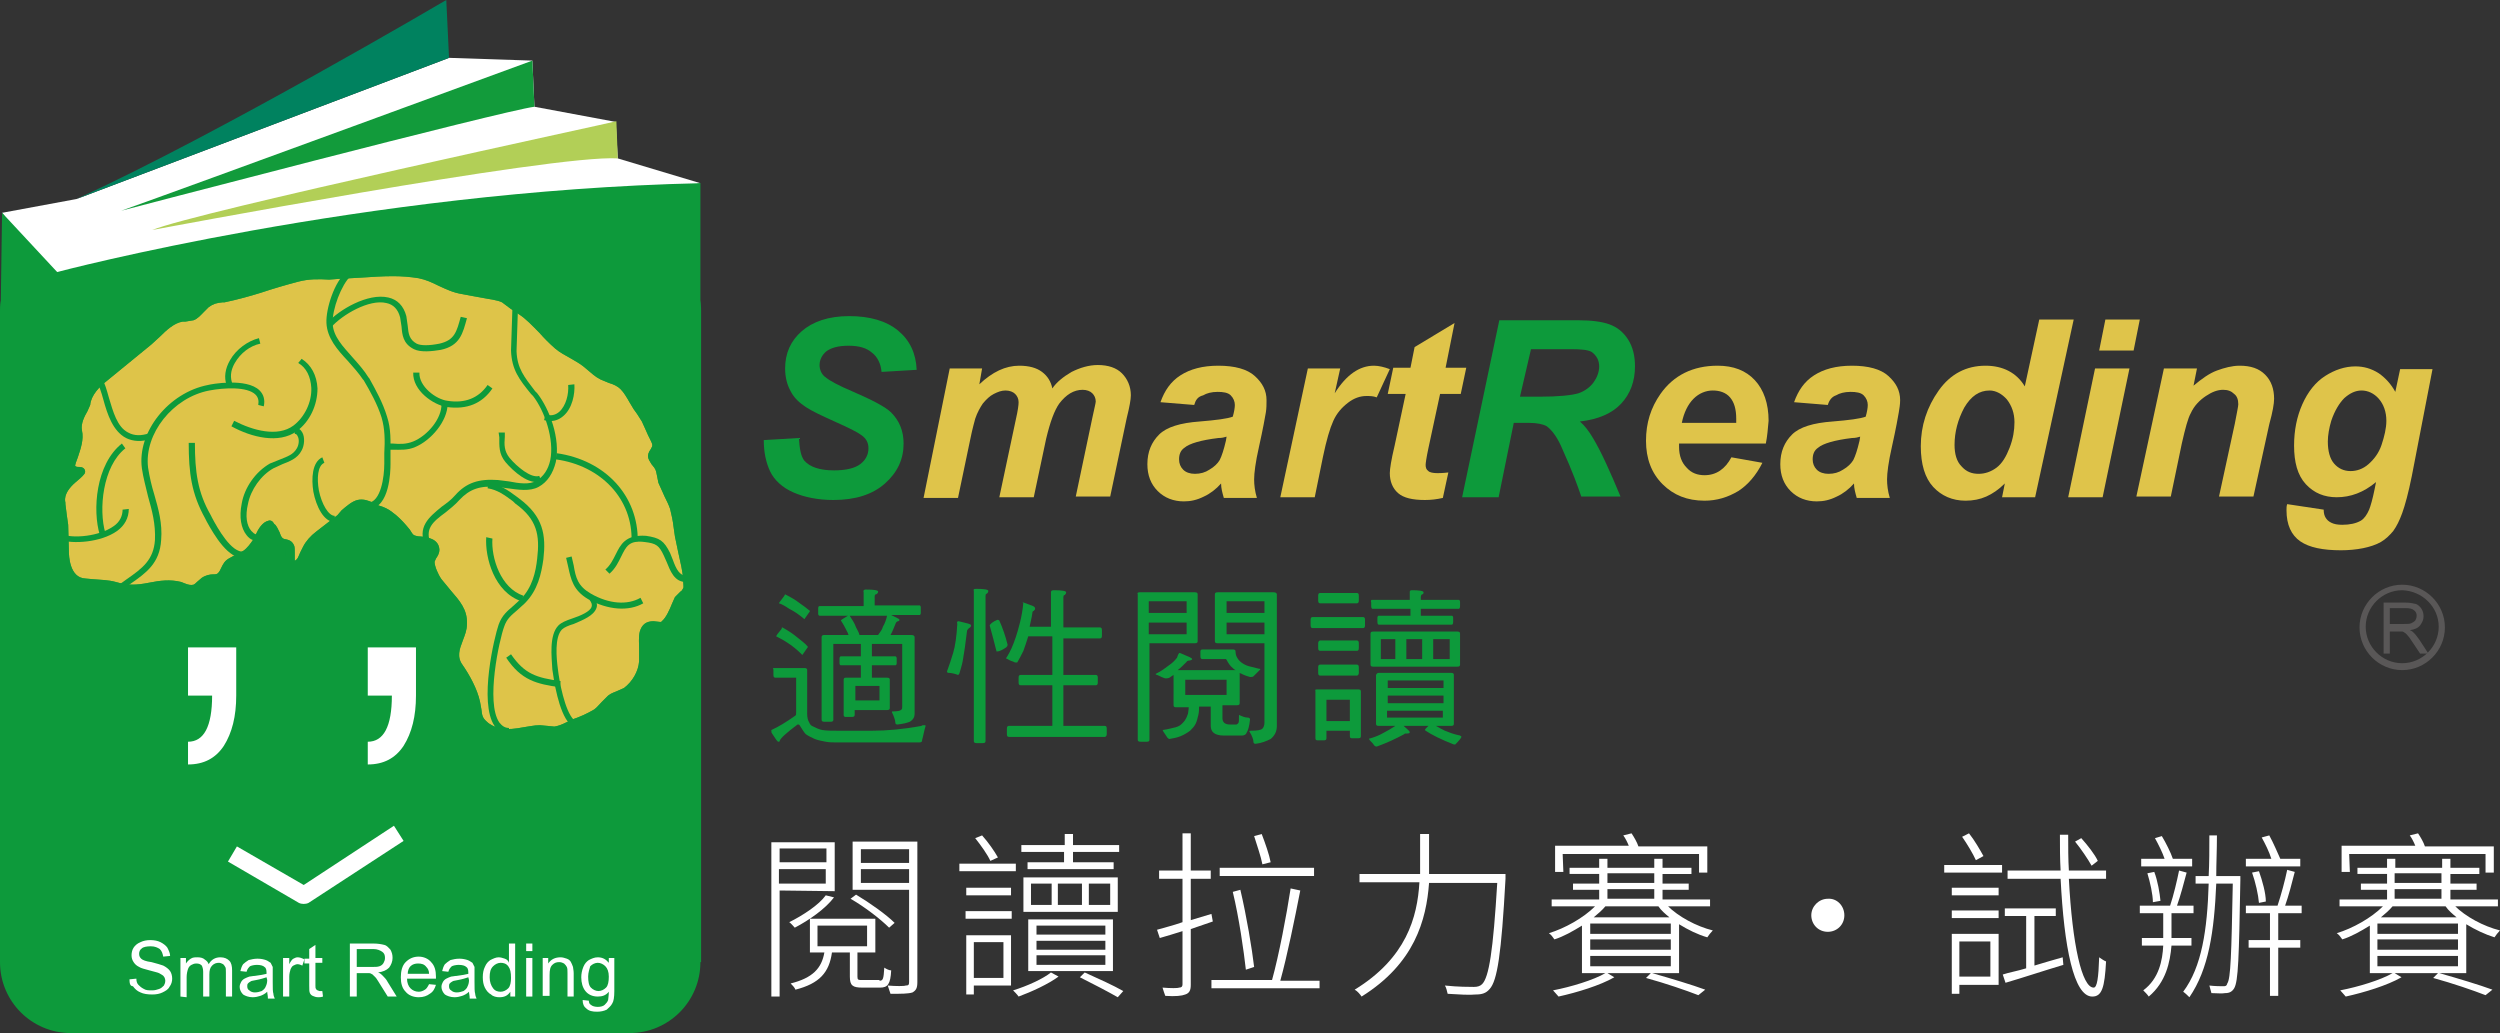 <?xml version="1.0" encoding="utf-8"?>
<!-- Generator: Adobe Illustrator 26.5.2, SVG Export Plug-In . SVG Version: 6.00 Build 0)  -->
<svg version="1.1" id="圖層_1" xmlns="http://www.w3.org/2000/svg" xmlns:xlink="http://www.w3.org/1999/xlink" x="0px" y="0px"
	 viewBox="0 0 363 150" style="enable-background:new 0 0 363 150;" xml:space="preserve">
<rect x="0" y="0" width="363" height="150" fill="#333333" stroke="none"/>
<style type="text/css">
	.st0{fill:#FFFFFF;}
	.st1{fill:#595757;}
	.st2{fill:#0D9A3B;}
	.st3{fill:#DFC44A;}
	.st4{fill:#00825F;}
	.st5{fill:#129B3B;}
	.st6{fill:#B2CF57;}
	.st7{opacity:0.25;fill:#DFC44A;enable-background:new    ;}
</style>
<g>
	<path class="st0" d="M113.2,129.3v15.4H112v-22.4h9.2v7.1L113.2,129.3L113.2,129.3z M113.2,123.2v2h6.8v-2H113.2z M119.9,128.3
		v-2.1h-6.8v2.1H119.9z M121.1,130.3c-1.3,1.7-3.6,3.3-5.7,4.4c-0.2-0.2-0.5-0.6-0.8-0.8c2-1,4.3-2.5,5.3-3.9L121.1,130.3z
		 M127.7,142.4c0.5,0,0.6-0.2,0.7-1.9c0.3,0.2,0.7,0.4,1,0.4c-0.1,2-0.5,2.5-1.6,2.5h-2.6c-1.4,0-1.8-0.3-1.8-1.6v-3.5h-2.6
		c-0.4,2.9-1.8,4.5-5.3,5.4c-0.1-0.3-0.5-0.7-0.7-0.9c3.2-0.8,4.5-2.2,4.9-4.5h-2.1v-4.9h9.5v4.9h-2.6v3.5c0,0.5,0.1,0.5,0.8,0.5
		h2.4V142.4z M118.7,137.4h7.2v-3h-7.2V137.4z M129.1,134.7c-1.2-1.2-3.5-3-5.6-4.2l0.8-0.6c2,1.2,4.4,2.9,5.6,4.1L129.1,134.7z
		 M133.2,142.6c0,0.9-0.2,1.2-0.7,1.5c-0.6,0.2-1.6,0.2-3.2,0.2c-0.1-0.3-0.3-0.9-0.4-1.2c1.2,0.1,2.4,0.1,2.6,0
		c0.4,0,0.5-0.1,0.5-0.5v-13.4h-8.2v-7h9.4L133.2,142.6L133.2,142.6z M125,123.3v2h7v-2H125z M132,128.2v-2h-7v2H132z"/>
	<path class="st0" d="M147.5,126.5h-8.2v-1.1h8.2V126.5z M140.2,132.3h6.7v1.1h-6.7V132.3z M140.3,130v-1.1h6.5v1.1H140.3z
		 M146.8,143.1h-5.4v1.3h-1.1v-8.6h6.5V143.1z M141.4,136.8v5.2h4.3v-5.2H141.4z M143.8,125c-0.4-0.9-1.4-2.3-2.2-3.3l1-0.4
		c0.9,1,1.8,2.3,2.3,3.2L143.8,125z M153.7,141.8c-1.5,1.1-3.9,2.2-5.8,2.9c-0.2-0.3-0.6-0.7-0.8-0.9c2-0.6,4.4-1.7,5.5-2.6
		L153.7,141.8z M154.6,123.7h-6.3v-1h6.3v-1.6h1.2v1.6h6.7v1h-6.7v1.5h5.9v1h-12.5v-1h5.3v-1.5H154.6z M162.3,132.4h-13.7v-5h13.7
		V132.4z M149.3,141v-7.5h12.3v7.5H149.3z M149.7,131.4h3v-3.1h-3V131.4z M150.5,135.7h10v-1.3h-10V135.7z M150.5,137.9h10v-1.3h-10
		V137.9z M150.5,140.1h10v-1.4h-10V140.1z M153.6,128.3v3.1h3.5v-3.1H153.6z M157.5,141.2c2,0.9,4.2,1.9,5.6,2.7l-0.8,0.9
		c-1.4-0.8-3.5-1.9-5.5-2.9L157.5,141.2z M161.2,128.3h-3.1v3.1h3.1V128.3z"/>
	<path class="st0" d="M172.9,134.9v8.1c0,0.8-0.2,1.2-0.8,1.4c-0.5,0.2-1.4,0.3-2.9,0.2c-0.1-0.3-0.3-0.8-0.4-1.2
		c1.2,0.1,2.2,0.1,2.4,0c0.3,0,0.5-0.1,0.5-0.5v-7.7c-1.2,0.4-2.3,0.7-3.3,1L168,135c1-0.3,2.3-0.6,3.7-1.1v-6.3h-3.4v-1.2h3.4V121
		h1.2v5.4h2.9v1.2h-2.9v6c1-0.3,2-0.6,3-0.9l0.2,1.1L172.9,134.9z M191.6,142.3v1.2h-15.7v-1.2h8.8c1-3.6,2.1-9.4,2.7-13.3l1.4,0.3
		c-0.8,4.1-1.9,9.5-2.9,13.1h5.7V142.3z M190.8,127.2h-13.7V126h13.7V127.2z M180.9,140.8c-0.3-2.7-1-7.6-1.9-11.3l1.1-0.3
		c0.9,3.8,1.7,8.6,2,11.2L180.9,140.8z M183.3,125.5c-0.2-1.1-0.8-2.8-1.2-4.1l1.1-0.3c0.5,1.3,1.1,3,1.3,4.1L183.3,125.5z"/>
	<path class="st0" d="M218.6,126.9c0,0,0,0.5,0,0.7c-0.6,11-1.2,14.8-2.3,16c-0.5,0.6-1.1,0.8-2,0.8c-0.9,0.1-2.5,0-4.1-0.1
		c-0.1-0.4-0.2-0.9-0.4-1.2c1.9,0.2,3.6,0.2,4.2,0.2c0.5,0,0.9-0.1,1.2-0.4c1-1,1.6-4.8,2.2-14.7h-9.9c-0.4,5.4-2.1,11.7-9.8,16.5
		c-0.2-0.3-0.6-0.8-1-1c7.5-4.6,9.1-10.5,9.4-15.6h-8.7v-1.2h8.8c0-0.6,0-1.2,0-1.8v-4h1.3v4c0,0.6,0,1.2,0,1.8
		C207.5,126.9,218.6,126.9,218.6,126.9z"/>
	<path class="st0" d="M242.1,131.5c1.6,1.6,4.2,3,6.6,3.6c-0.3,0.3-0.6,0.7-0.8,1c-1.4-0.4-2.8-1.1-4.1-1.9v7.1h-3.9
		c2.8,0.8,5.8,1.7,7.7,2.4l-1,0.8c-1.8-0.7-4.7-1.7-7.6-2.5l0.7-0.7h-6.3l1,0.6c-2.1,1.2-5.4,2.2-8.1,2.8c-0.2-0.2-0.5-0.6-0.8-0.9
		c2.6-0.5,5.9-1.5,7.6-2.5h-3.4v-6.9c-1.3,0.8-2.7,1.6-4,2c-0.2-0.3-0.5-0.7-0.8-0.9c2.3-0.7,5-2.2,6.7-3.9h-6.3v-1h6.9v-1.4h-3.8
		v-0.9h3.8v-1.4h-4.3V126h4.3v-1.3h1.2v1.3h6.8v-1.3h1.2v1.3h4.2v0.9h-4.2v1.4h3.8v0.9h-3.8v1.4h6.9v1h-6.2V131.5z M227,126.6h-1.2
		v-3.8h10.7c-0.2-0.5-0.5-1.1-0.8-1.5l1.2-0.3c0.4,0.6,0.8,1.3,1,1.9h10v3.8h-1.2V124h-19.8L227,126.6L227,126.6z M242.6,134.1
		h-11.7v1.5h11.7V134.1z M242.6,136.4h-11.7v1.5h11.7V136.4z M242.6,138.8h-11.7v1.5h11.7V138.8z M242.4,133.2
		c-0.6-0.5-1.2-1-1.6-1.6h-7.7c-0.5,0.6-1.1,1.1-1.7,1.6H242.4z M233.4,128.2h6.8v-1.4h-6.8V128.2z M233.4,130.5h6.8v-1.4h-6.8
		V130.5z"/>
	<path class="st0" d="M267.8,132.9c0,1.4-1.1,2.4-2.4,2.4c-1.4,0-2.4-1.1-2.4-2.4s1.1-2.4,2.4-2.4
		C266.7,130.4,267.8,131.5,267.8,132.9z"/>
	<path class="st0" d="M282.3,125.6h8.4v1.1h-8.4V125.6z M290.2,143h-5.7v1.3h-1.1v-8.7h6.8L290.2,143L290.2,143z M283.4,128.9h6.8
		v1.1h-6.8V128.9z M283.4,132.2h6.8v1.1h-6.8V132.2z M284.5,136.7v5.1h4.5v-5.1H284.5z M286.9,124.9c-0.4-0.9-1.3-2.4-2-3.4l1-0.5
		c0.8,1,1.6,2.4,2.1,3.3L286.9,124.9z M295.4,140.2c1.3-0.4,2.7-0.8,4.1-1.2l0.1,1.1c-3,0.9-6,1.9-8.4,2.6l-0.4-1.2
		c0.9-0.3,2.1-0.5,3.4-0.9V133h-3.1v-1.1h7.4v1.1h-3.1V140.2z M300.4,127.6c0.5,9.6,1.9,15.8,3.6,15.8c0.5,0,0.7-1.4,0.8-4.4
		c0.3,0.2,0.7,0.5,1,0.6c-0.2,3.8-0.6,5.1-2,5.1c-2.7,0-4.1-7.2-4.6-17.1h-7.7v-1.2h7.7c-0.1-1.7-0.1-3.4-0.1-5.2h1.2
		c0,1.8,0,3.6,0.1,5.2h5.4v1.2L300.4,127.6L300.4,127.6z M303.7,125.7c-0.5-0.9-1.5-2.4-2.4-3.5l0.9-0.5c0.9,1,2,2.4,2.4,3.3
		L303.7,125.7z"/>
	<path class="st0" d="M315.3,137.3c-0.2,2.4-0.8,5.3-3.3,7.4c-0.2-0.3-0.5-0.6-0.8-0.9c2.3-1.7,2.8-4.4,2.9-6.5H311v-1.1h3.1v-0.1
		v-3.5h-3.4v-1.1h4.4c0.5-1.5,1-3.6,1.3-5.1l1.1,0.3c-0.4,1.5-0.9,3.4-1.4,4.8h2.4v1.1h-3.2v3.5v0.1h2.9v1.1H315.3z M318.4,125.8
		h-7.5v-1.1h3.4c-0.3-0.9-0.9-2.1-1.4-3l1-0.3c0.6,1,1.3,2.4,1.6,3.3h2.8v1.1H318.4z M312.6,131c0-1.1-0.4-2.9-0.8-4.2l1-0.2
		c0.5,1.3,0.8,3.1,0.9,4.2L312.6,131z M325.3,127.8c-0.2,11.3-0.3,14.7-0.9,15.7c-0.3,0.5-0.7,0.7-1.3,0.7c-0.5,0.1-1.3,0-2,0
		c-0.1-0.3-0.2-0.8-0.3-1.1c0.9,0.1,1.6,0.1,2,0.1c0.3,0,0.5,0,0.6-0.4c0.5-0.7,0.6-4.2,0.8-14.5h-2.4c-0.3,7-1.1,12.4-3.9,16.5
		c-0.2-0.2-0.6-0.6-0.9-0.8c2.7-3.6,3.5-9,3.7-15.7h-1.9v-1.1h1.9c0.1-1.9,0.1-3.9,0.1-5.9h1.1c0,2.1-0.1,4.1-0.1,5.9h3.5
		L325.3,127.8L325.3,127.8z M330.8,132.6v3.9h3.2v1.1h-3.2v7h-1.2v-7h-3.1v-1.1h3.1v-3.9h-3.5v-1.1h4.6c0.5-1.5,1.1-3.7,1.4-5.2
		l1.1,0.3c-0.4,1.6-0.9,3.5-1.4,4.9h2.4v1.1H330.8z M333.9,125.8h-7.8v-1.1h3.7c-0.3-1-0.9-2.2-1.4-3.1l1.1-0.3
		c0.6,1.1,1.2,2.5,1.6,3.4h2.9v1.1H333.9z M328,131.1c-0.1-1.2-0.5-3-1-4.4l1-0.2c0.5,1.4,1,3.2,1,4.4L328,131.1z"/>
	<path class="st0" d="M356.4,131.5c1.6,1.6,4.2,3,6.6,3.6c-0.3,0.3-0.6,0.7-0.8,1c-1.3-0.4-2.8-1.1-4.1-1.9v7.1h-3.9
		c2.8,0.8,5.8,1.7,7.7,2.4l-1,0.8c-1.8-0.7-4.7-1.7-7.6-2.5l0.7-0.7h-6.3l1,0.6c-2.1,1.2-5.4,2.2-8.1,2.8c-0.2-0.2-0.5-0.6-0.8-0.9
		c2.6-0.5,5.9-1.5,7.6-2.5h-3.3v-6.9c-1.3,0.8-2.7,1.6-4,2c-0.2-0.3-0.5-0.7-0.8-0.9c2.3-0.7,5-2.2,6.7-3.9h-6.3v-1h6.9v-1.4h-3.8
		v-0.9h3.8v-1.4h-4.3V126h4.3v-1.3h1.2v1.3h6.8v-1.3h1.2v1.3h4.2v0.9h-4.2v1.4h3.8v0.9h-3.8v1.4h6.9v1h-6.3V131.5z M341.2,126.6H340
		v-3.8h10.7c-0.2-0.5-0.5-1.1-0.8-1.5l1.2-0.3c0.4,0.6,0.8,1.3,1,1.9h10v3.8h-1.2V124h-19.8L341.2,126.6L341.2,126.6z M356.9,134.1
		h-11.7v1.5h11.7V134.1z M356.9,136.4h-11.7v1.5h11.7V136.4z M356.9,138.8h-11.7v1.5h11.7V138.8z M356.7,133.2
		c-0.6-0.5-1.2-1-1.6-1.6h-7.7c-0.5,0.6-1.1,1.1-1.7,1.6H356.7z M347.7,128.2h6.8v-1.4h-6.8V128.2z M347.7,130.5h6.8v-1.4h-6.8
		V130.5z"/>
	<g>
		<g>
			<path class="st1" d="M354.1,91c0,2.9-2.4,5.3-5.3,5.3s-5.3-2.4-5.3-5.3s2.4-5.3,5.3-5.3C351.7,85.8,354.1,88.1,354.1,91z
				 M348.8,84.9c-3.4,0-6.2,2.8-6.2,6.2s2.8,6.2,6.2,6.2c3.4,0,6.2-2.8,6.2-6.2S352.2,84.9,348.8,84.9z"/>
		</g>
		<g>
			<path class="st1" d="M346.1,94.7v-7.2h3.2c0.6,0,1.1,0.1,1.5,0.2c0.3,0.1,0.6,0.4,0.8,0.7c0.2,0.3,0.3,0.7,0.3,1.1
				c0,0.5-0.2,0.9-0.5,1.3s-0.8,0.6-1.5,0.7c0.3,0.1,0.4,0.2,0.6,0.4c0.3,0.3,0.5,0.6,0.8,1l1.3,2h-1.2l-1-1.5
				c-0.3-0.4-0.5-0.8-0.7-1s-0.3-0.4-0.5-0.5c-0.1-0.1-0.3-0.2-0.4-0.2s-0.3,0-0.5,0H347v3.2h-0.9V94.7z M347,90.6h2.1
				c0.4,0,0.8,0,1-0.1s0.4-0.2,0.6-0.4c0.1-0.2,0.2-0.4,0.2-0.7c0-0.3-0.1-0.6-0.4-0.8c-0.2-0.2-0.6-0.3-1.2-0.3H347V90.6z"/>
		</g>
	</g>
	<g>
		<g>
			<g>
				<g>
					<path class="st2" d="M110.9,63.9l5.1-0.3c0.1,1.6,0.3,2.7,0.8,3.3c0.8,0.9,2.2,1.4,4.3,1.4c1.7,0,3-0.3,3.8-0.9
						s1.2-1.4,1.2-2.3c0-0.8-0.3-1.4-1-1.9c-0.5-0.4-1.7-1-3.7-1.9s-3.5-1.6-4.4-2.2c-0.9-0.6-1.7-1.3-2.2-2.3
						c-0.5-0.9-0.8-2-0.8-3.3c0-2.2,0.8-4,2.4-5.4s3.9-2.2,6.9-2.2s5.4,0.7,7.1,2.1c1.7,1.4,2.6,3.3,2.7,5.7L128,54
						c-0.1-1.2-0.6-2.2-1.4-2.8c-0.8-0.7-1.9-1-3.4-1s-2.5,0.3-3.2,0.8c-0.6,0.5-1,1.2-1,2c0,0.7,0.3,1.4,0.9,1.8
						c0.6,0.5,1.9,1.2,3.8,2c3,1.3,4.9,2.3,5.7,3.1c1.2,1.2,1.8,2.7,1.8,4.5c0,2.3-0.9,4.2-2.7,5.8c-1.8,1.6-4.3,2.4-7.5,2.4
						c-2.2,0-4.2-0.4-5.8-1.1c-1.6-0.7-2.8-1.8-3.4-3.1C111.2,67.1,110.9,65.6,110.9,63.9z"/>
					<path class="st3" d="M137.9,53.5h4.7l-0.4,2.3c1.9-1.8,3.8-2.7,5.8-2.7c1.4,0,2.5,0.3,3.3,0.9c0.8,0.6,1.3,1.4,1.5,2.4
						c0.6-0.9,1.6-1.7,2.8-2.4c1.2-0.6,2.5-1,3.8-1c1.5,0,2.7,0.4,3.5,1.2s1.3,1.9,1.3,3.2c0,0.6-0.2,1.7-0.6,3.3l-2.4,11.4h-5
						l2.4-11.4c0.3-1.4,0.5-2.2,0.5-2.4c0-0.5-0.2-0.9-0.5-1.2s-0.8-0.5-1.4-0.5c-1.3,0-2.4,0.7-3.4,2c-0.7,1-1.3,2.6-1.9,5.1
						l-1.8,8.5h-5l2.4-11.3c0.3-1.3,0.4-2.1,0.4-2.5c0-0.5-0.2-0.9-0.5-1.2s-0.8-0.5-1.4-0.5c-0.6,0-1.1,0.2-1.7,0.5
						c-0.6,0.3-1.1,0.8-1.6,1.4c-0.4,0.6-0.8,1.3-1.1,2.2c-0.1,0.4-0.4,1.4-0.7,2.9l-1.8,8.6h-5L137.9,53.5z"/>
					<path class="st3" d="M173.4,58.8l-4.9-0.4c0.6-1.7,1.5-3,2.9-3.9s3.2-1.4,5.5-1.4c2.4,0,4.2,0.5,5.3,1.5s1.7,2.1,1.7,3.5
						c0,0.6,0,1.2-0.1,1.8s-0.4,2.3-1,5c-0.5,2.2-0.7,3.8-0.7,4.7c0,0.8,0.1,1.7,0.4,2.7h-4.8c-0.2-0.7-0.4-1.4-0.4-2.1
						c-0.7,0.8-1.6,1.5-2.5,1.9c-1,0.5-1.9,0.7-2.9,0.7c-1.5,0-2.8-0.5-3.8-1.5s-1.5-2.3-1.5-3.9c0-1.8,0.6-3.2,1.7-4.3
						c1.1-1.1,3.1-1.7,5.9-1.9c2.4-0.2,4-0.4,4.8-0.7c0.2-0.7,0.3-1.3,0.3-1.7c0-0.5-0.2-1-0.6-1.4c-0.4-0.4-1.1-0.5-1.9-0.5
						c-0.9,0-1.6,0.2-2.1,0.5C173.9,57.6,173.6,58.1,173.4,58.8z M178.1,63.4c-0.3,0.1-0.7,0.2-1.2,0.2c-2.5,0.3-4.2,0.8-4.9,1.4
						c-0.6,0.4-0.8,1-0.8,1.7c0,0.6,0.2,1.1,0.6,1.5c0.4,0.4,1,0.6,1.7,0.6c0.8,0,1.5-0.2,2.1-0.6c0.7-0.4,1.2-0.9,1.5-1.4
						c0.3-0.6,0.6-1.5,0.9-2.8L178.1,63.4z"/>
					<path class="st3" d="M189.9,53.5h4.7l-0.8,3.6c1.7-2.7,3.6-4,5.7-4c0.7,0,1.5,0.2,2.3,0.5l-1.9,4.1c-0.5-0.2-1-0.2-1.5-0.2
						c-0.9,0-1.8,0.3-2.7,1s-1.6,1.5-2.1,2.6s-1,2.8-1.5,5.2l-1.2,5.9h-5L189.9,53.5z"/>
					<path class="st3" d="M201.5,57.2l0.8-3.8h2.5l0.6-3l5.8-3.5l-1.3,6.5h3l-0.8,3.8h-3l-1.7,7.9c-0.3,1.4-0.4,2.2-0.4,2.4
						c0,0.4,0.1,0.7,0.4,0.9c0.2,0.2,0.7,0.3,1.3,0.3c0.2,0,0.8,0,1.6-0.1l-0.8,3.7c-0.9,0.2-1.7,0.3-2.6,0.3c-1.8,0-3.1-0.3-3.9-1
						c-0.8-0.7-1.2-1.7-1.2-2.9c0-0.6,0.2-1.9,0.7-4l1.6-7.5C204.1,57.2,201.5,57.2,201.5,57.2z"/>
					<path class="st2" d="M217.6,72.2h-5.3l5.4-25.7h11.4c2,0,3.5,0.2,4.6,0.6c1.1,0.4,2,1.1,2.7,2.2c0.7,1.1,1,2.4,1,3.9
						c0,2.2-0.7,4-2,5.4s-3.3,2.3-6,2.6c0.7,0.6,1.3,1.4,1.9,2.4c1.2,2,2.5,4.9,4,8.5h-5.7c-0.5-1.5-1.3-3.7-2.7-6.8
						c-0.7-1.7-1.5-2.8-2.3-3.4c-0.5-0.3-1.4-0.5-2.6-0.5h-2.2L217.6,72.2z M220.7,57.6h2.8c2.8,0,4.7-0.2,5.7-0.5
						c0.9-0.3,1.7-0.9,2.2-1.6c0.5-0.7,0.8-1.5,0.8-2.3c0-0.9-0.4-1.6-1.1-2.1c-0.5-0.3-1.5-0.4-3-0.4h-5.8L220.7,57.6z"/>
					<path class="st3" d="M256.4,64.4h-12.6c0,0.2,0,0.4,0,0.5c0,1.3,0.4,2.3,1.1,3c0.7,0.8,1.6,1.1,2.6,1.1c1.7,0,3-0.9,3.9-2.6
						l4.5,0.8c-0.9,1.8-2.1,3.2-3.5,4.1c-1.5,0.9-3.1,1.4-4.9,1.4c-2.5,0-4.5-0.8-6.1-2.4S239,66.6,239,64c0-2.6,0.7-4.8,2.1-6.8
						c1.9-2.7,4.7-4.1,8.3-4.1c2.3,0,4.1,0.7,5.4,2.1c1.3,1.4,2,3.4,2,5.9C256.7,62.3,256.6,63.4,256.4,64.4z M252.1,61.3
						c0-0.2,0-0.4,0-0.5c0-1.4-0.3-2.4-0.9-3.1c-0.6-0.7-1.5-1-2.5-1s-2,0.4-2.8,1.2s-1.4,2-1.7,3.5h7.9V61.3z"/>
					<path class="st3" d="M265.4,58.8l-4.9-0.4c0.6-1.7,1.5-3,2.9-3.9s3.2-1.4,5.5-1.4c2.4,0,4.2,0.5,5.3,1.5c1.1,1,1.7,2.1,1.7,3.5
						c0,0.6-0.1,1.2-0.2,1.8s-0.4,2.3-1,5c-0.5,2.2-0.7,3.8-0.7,4.7c0,0.8,0.1,1.7,0.4,2.7h-4.8c-0.2-0.7-0.4-1.4-0.4-2.1
						c-0.7,0.8-1.6,1.5-2.5,1.9c-1,0.5-1.9,0.7-2.9,0.7c-1.5,0-2.8-0.5-3.8-1.5s-1.5-2.3-1.5-3.9c0-1.8,0.6-3.2,1.7-4.3
						c1.1-1.1,3.1-1.7,5.9-1.9c2.4-0.2,4-0.4,4.8-0.7c0.2-0.7,0.3-1.3,0.3-1.7c0-0.5-0.2-1-0.6-1.4s-1.1-0.5-1.9-0.5
						c-0.9,0-1.6,0.2-2.1,0.5C266,57.6,265.6,58.1,265.4,58.8z M270.1,63.4c-0.3,0.1-0.7,0.2-1.2,0.2c-2.5,0.3-4.2,0.8-4.9,1.4
						c-0.6,0.4-0.8,1-0.8,1.7c0,0.6,0.2,1.1,0.6,1.5s1,0.6,1.7,0.6c0.8,0,1.5-0.2,2.1-0.6c0.7-0.4,1.2-0.9,1.5-1.4
						c0.3-0.6,0.6-1.5,0.9-2.8L270.1,63.4z"/>
					<path class="st3" d="M295.5,72.2h-4.8l0.4-2c-0.9,0.9-1.8,1.5-2.7,1.9c-0.9,0.4-1.9,0.6-3,0.6c-1.9,0-3.5-0.7-4.7-2
						s-1.8-3.3-1.8-5.9c0-3,0.9-5.7,2.6-8.1c1.7-2.4,4-3.6,6.8-3.6c2.5,0,4.5,1,5.7,3l2.1-9.7h5L295.5,72.2z M283.8,64.6
						c0,1.3,0.3,2.4,1,3.1c0.7,0.8,1.5,1.1,2.5,1.1c0.9,0,1.8-0.3,2.6-0.9c0.8-0.6,1.4-1.6,1.9-2.9c0.5-1.3,0.7-2.5,0.7-3.7
						c0-1.3-0.4-2.4-1.1-3.3c-0.7-0.8-1.6-1.3-2.5-1.3c-1.5,0-2.7,0.8-3.7,2.5C284.3,60.9,283.8,62.7,283.8,64.6z"/>
					<path class="st3" d="M304.2,53.5h5l-3.9,18.7h-5L304.2,53.5z M305.7,46.4h5l-0.9,4.5h-5L305.7,46.4z"/>
					<path class="st3" d="M314.2,53.5h4.8l-0.5,2.5c1.2-1,2.3-1.8,3.4-2.2s2.2-0.7,3.3-0.7c1.6,0,2.8,0.4,3.7,1.3
						c0.9,0.9,1.3,2.1,1.3,3.5c0,0.7-0.2,1.9-0.7,3.7l-2.3,10.5h-5l2.3-10.6c0.3-1.6,0.5-2.5,0.5-2.8c0-0.7-0.2-1.2-0.6-1.5
						c-0.4-0.4-0.9-0.6-1.6-0.6c-0.8,0-1.6,0.3-2.5,0.9c-0.9,0.6-1.7,1.4-2.2,2.5c-0.4,0.7-0.8,2.2-1.3,4.4l-1.6,7.7h-5L314.2,53.5z
						"/>
					<path class="st3" d="M332.1,73.2l5.3,0.8c0,0.5,0.1,0.9,0.3,1.2c0.2,0.3,0.4,0.5,0.8,0.7s0.9,0.3,1.6,0.3c1.1,0,2-0.2,2.7-0.6
						c0.5-0.3,0.9-0.9,1.2-1.6c0.2-0.5,0.5-1.5,0.8-3l0.2-1c-1.8,1.5-3.7,2.2-5.7,2.2c-1.8,0-3.3-0.6-4.5-1.9s-1.7-3.2-1.7-5.6
						c0-2.2,0.4-4.2,1.2-6c0.8-1.8,1.9-3.2,3.3-4.1c1.4-0.9,2.9-1.4,4.4-1.4c1.2,0,2.3,0.3,3.4,1c1,0.7,1.8,1.6,2.4,2.7l0.7-3.3h4.7
						l-3,15.5c-0.5,2.5-1,4.3-1.4,5.4s-0.8,1.9-1.3,2.6c-0.5,0.6-1.1,1.2-1.8,1.6c-0.7,0.4-1.6,0.7-2.6,0.9c-1,0.2-2.1,0.3-3.2,0.3
						c-2.6,0-4.6-0.4-5.9-1.3s-2-2.4-2-4.5C332,73.7,332,73.5,332.1,73.2z M338,64.1c0,1.4,0.3,2.5,0.9,3.2s1.4,1.1,2.4,1.1
						c0.9,0,1.8-0.3,2.6-1c0.8-0.7,1.5-1.6,1.9-2.8c0.4-1.2,0.7-2.4,0.7-3.5c0-1.3-0.4-2.4-1.1-3.2s-1.6-1.2-2.5-1.2
						s-1.7,0.4-2.5,1.1c-0.7,0.7-1.4,1.8-1.9,3.3C338.2,62.1,338,63.2,338,64.1z"/>
				</g>
			</g>
		</g>
	</g>
	<g>
		<path class="st2" d="M112.4,97h4.4c0.3,0,0.4,0.1,0.4,0.3v6.3c0,0.6,0.1,1,0.3,1.3c0.1,0.3,0.3,0.5,0.6,0.6
			c0.4,0.2,0.8,0.4,1.3,0.5c0.6,0.1,1.4,0.1,2.2,0.1h5.1c2,0,4.4-0.2,7.1-0.7c0.1-0.1,0.2-0.1,0.4-0.1c0.1,0,0.2,0,0.2,0.1
			c-0.2,0.6-0.3,1.3-0.5,2c0,0.3-0.1,0.4-0.4,0.4h-11.9c-0.6,0-1.2,0-1.7-0.1s-1.1-0.2-1.6-0.4c-0.4-0.2-0.9-0.4-1.3-0.7
			c-0.3-0.3-0.5-0.7-0.9-1.3l-0.1-0.1c-0.1,0-0.2,0-0.2,0c-1.6,1.2-2.5,2-2.6,2.4c0,0.1-0.1,0.1-0.2,0.1s-0.4-0.4-0.9-1.2
			c-0.1-0.1-0.1-0.3-0.1-0.5c0.9-0.4,2.1-1.1,3.5-2.1c0.1-0.1,0.1-0.2,0.1-0.5v-5h-3c-0.2,0-0.3-0.1-0.3-0.4v-0.8
			C112.2,97.1,112.2,97,112.4,97z M113.6,91.1c0.9,0.5,1.5,0.9,2.1,1.4s1.2,0.9,1.6,1.4c0,0,0,0.1-0.1,0.2c-0.5,0.7-0.7,1-0.7,1
			c-0.7-0.7-1.4-1.3-2.2-1.8c-0.6-0.4-1.2-0.7-1.6-0.9c0-0.1,0.3-0.5,0.8-1.1C113.5,91.2,113.5,91.1,113.6,91.1z M114,86.3
			c0.8,0.4,1.5,0.8,2,1.2c0.6,0.4,1.1,0.8,1.6,1.2c0,0,0,0.1-0.1,0.2c-0.5,0.7-0.7,1-0.7,1c-0.7-0.6-1.4-1.1-2.2-1.5
			c-0.6-0.4-1.1-0.7-1.5-0.8c0-0.1,0.3-0.4,0.8-1.1C113.9,86.4,114,86.3,114,86.3z M125.7,85.6c1.2,0,1.8,0.1,1.8,0.3
			c0,0.2-0.1,0.3-0.3,0.4c-0.2,0-0.2,0.2-0.2,0.5v1.1h6.5c0.1,0,0.2,0.1,0.2,0.3V89c0,0.2-0.1,0.3-0.2,0.3h-4.1l0.8,0.4
			c0.2,0.1,0.4,0.2,0.4,0.3c0,0.1-0.1,0.2-0.2,0.2c-0.1,0-0.2,0.1-0.3,0.2c-0.3,0.7-0.5,1.3-0.8,1.8h3c0.3,0,0.5,0.1,0.5,0.3v11.2
			c0,0.4-0.2,0.8-0.7,1.1c-0.5,0.2-1,0.3-1.8,0.4c-0.2,0-0.3-0.1-0.3-0.3c0-0.3-0.2-0.9-0.5-1.5c0,0,0-0.1,0.1-0.1
			c0.7,0,1.1-0.1,1.2-0.2c0.2-0.1,0.2-0.3,0.2-0.5v-9.1h-4.4v1.8h3.4c0.1,0,0.2,0.1,0.2,0.3v0.7c0,0.2-0.1,0.3-0.2,0.3h-3.4v1.8h2.2
			c0.3,0,0.4,0.1,0.4,0.3v4.1c0,0.2-0.1,0.3-0.4,0.3h-4.7v0.7c0,0.2-0.1,0.3-0.4,0.3h-0.9c-0.2,0-0.3-0.1-0.3-0.3v-5.1
			c0-0.2,0.1-0.3,0.3-0.3h2.2v-1.8h-2.9c-0.1,0-0.2-0.1-0.2-0.3v-0.7c0-0.2,0.1-0.3,0.2-0.3h2.9v-1.8h-4v11c0,0.2-0.1,0.3-0.4,0.3
			h-0.9c-0.3,0-0.4-0.1-0.4-0.3v-12c0-0.2,0.1-0.3,0.4-0.3h3.5c0-0.1-0.1-0.2-0.1-0.3c-0.3-0.6-0.6-1.2-1-1.8c0-0.1,0.4-0.3,1.2-0.8
			c0.4,0.6,0.8,1.2,1,1.8c0.2,0.4,0.4,0.7,0.5,1.1h2.7c0.3-0.4,0.6-0.8,0.7-1.2c0.3-0.5,0.5-1.1,0.6-1.6l0,0H119
			c-0.1,0-0.2-0.1-0.2-0.3v-0.8c0-0.2,0.1-0.3,0.2-0.3h6.4v-2C125.3,85.7,125.5,85.6,125.7,85.6z M124.2,101.7h3.5v-2.1h-3.5V101.7z
			"/>
		<path class="st2" d="M139.2,90.2c1.2,0.3,1.8,0.4,1.8,0.6s-0.1,0.3-0.3,0.4c-0.2,0.2-0.3,0.3-0.3,0.5c-0.2,1.7-0.4,3.1-0.6,4.2
			c-0.1,0.6-0.3,1.2-0.5,1.9c-0.1,0.1-0.1,0.2-0.2,0.2c-0.5-0.2-1-0.3-1.4-0.3c-0.1,0-0.2-0.1-0.2-0.2c0.3-0.8,0.6-1.7,0.9-2.7
			c0.3-1,0.5-2.4,0.6-4.2C138.9,90.3,139,90.2,139.2,90.2z M141.7,85.5c1.2,0,1.8,0.1,1.8,0.3c0,0.2-0.1,0.3-0.2,0.4
			c-0.2,0-0.2,0.2-0.2,0.5v20.9c0,0.2-0.1,0.3-0.4,0.3h-0.9c-0.3,0-0.4-0.1-0.4-0.3V85.8C141.3,85.6,141.4,85.5,141.7,85.5z
			 M144.8,90c0.1,0,0.2,0,0.3,0.1c0.5,1.1,0.9,2.3,1.2,3.5c0,0.2-0.1,0.3-0.2,0.4c-0.6,0.4-1,0.6-1.4,0.6c-0.4-1.5-0.7-2.8-1-3.8
			C143.8,90.6,144.1,90.3,144.8,90z M148.4,87.4L150,88c0.2,0.1,0.3,0.2,0.3,0.4c0,0.1-0.1,0.2-0.2,0.3c-0.1,0-0.2,0.1-0.2,0.3
			c-0.1,0.8-0.3,1.4-0.4,2h3.1v-5c0-0.2,0.1-0.3,0.4-0.3c1.2,0,1.8,0.1,1.8,0.3c0,0.2-0.1,0.3-0.2,0.4c-0.2,0-0.2,0.2-0.2,0.5v4.2
			h5.3c0.2,0,0.3,0.1,0.3,0.4v0.8c0,0.3-0.1,0.4-0.3,0.4h-5.3V98h4.7c0.2,0,0.3,0.1,0.3,0.4v0.7c0,0.3-0.1,0.4-0.3,0.4h-4.7v5.9h6
			c0.2,0,0.3,0.1,0.3,0.4v0.8c0,0.2-0.1,0.4-0.3,0.4h-13.9c-0.2,0-0.3-0.1-0.3-0.4v-0.8c0-0.3,0.1-0.4,0.3-0.4h6.3v-5.9h-4.6
			c-0.2,0-0.3-0.1-0.3-0.4v-0.7c0-0.3,0.1-0.4,0.3-0.4h4.6v-5.6h-3.5c-0.2,0.7-0.5,1.5-0.7,2.1c-0.3,0.6-0.6,1.2-0.9,1.7
			c-0.2,0-0.4,0-0.5-0.1c-0.3-0.1-0.6-0.2-0.9-0.4c-0.1,0-0.2-0.1-0.2-0.1c0-0.1,0-0.1,0.1-0.2c0.5-0.8,0.9-1.7,1.3-2.9
			c0.2-0.6,0.4-1.3,0.6-2.1c0.2-0.8,0.4-1.8,0.5-3C148.3,87.5,148.4,87.4,148.4,87.4z"/>
		<path class="st2" d="M165.5,86h8c0.3,0,0.4,0.1,0.4,0.3v6.8c0,0.2-0.1,0.3-0.4,0.3h-6.6v14c0,0.2-0.1,0.3-0.4,0.3h-0.9
			c-0.3,0-0.4-0.1-0.4-0.3V86.3C165.1,86.1,165.2,86,165.5,86z M166.8,89h5.5v-1.7h-5.5V89z M166.8,92.1h5.5v-1.7h-5.5V92.1z
			 M171.3,94.8l1.4,0.6c0.2,0.1,0.4,0.2,0.4,0.3c0,0.1-0.1,0.1-0.3,0.2c-0.3,0-0.5,0.1-0.5,0.2c-0.5,0.5-0.9,0.9-1.3,1.2h8.4
			c-0.2-0.1-0.3-0.2-0.4-0.3c-0.4-0.3-0.7-0.8-0.9-1.2l-0.1-0.1h-3.4c-0.2,0-0.3-0.1-0.3-0.4v-0.7c0-0.2,0.1-0.3,0.3-0.3h4.4
			c0.3,0,0.4,0.1,0.4,0.3c0,0.4,0.1,0.7,0.3,1s0.4,0.5,0.7,0.7s0.7,0.4,1.2,0.5c0.4,0.1,0.8,0.2,1.2,0.3c0.1,0,0.2,0,0.2,0.1
			c0,0-0.1,0.1-0.2,0.2c-0.3,0.3-0.5,0.5-0.8,0.8c-0.1,0.1-0.3,0.1-0.5,0.1c-0.3-0.1-0.7-0.2-1.1-0.4c-0.1-0.1-0.3-0.1-0.4-0.2v4.4
			c0,0.2-0.1,0.3-0.4,0.3h-2.1v1.9c0,0.6,0.4,0.9,1.1,0.9h0.9c0.1,0,0.2-0.1,0.3-0.2s0.1-0.5,0.1-1.1c0-0.1,0-0.1,0-0.1
			c0.4,0.2,0.9,0.4,1.3,0.4c0.2,0,0.3,0.1,0.3,0.3c-0.1,1-0.3,1.6-0.5,1.9c-0.1,0.3-0.4,0.4-0.7,0.4h-2.6c-1.3,0-1.9-0.5-1.9-1.4
			v-2.8h-1.7c0,0.4,0,0.8-0.1,1.2c-0.1,0.4-0.2,0.9-0.4,1.3s-0.5,0.7-0.8,1c-0.4,0.3-0.9,0.6-1.4,0.8c-0.5,0.2-1,0.3-1.6,0.4
			c-0.1,0-0.2-0.1-0.3-0.2c-0.2-0.3-0.4-0.6-0.6-0.9c0-0.1-0.1-0.2-0.1-0.2c0.8-0.1,1.4-0.3,1.9-0.4c0.4-0.1,0.7-0.3,0.9-0.5
			s0.4-0.4,0.5-0.6c0.2-0.3,0.3-0.6,0.4-0.9c0-0.2,0.1-0.5,0.1-0.9h-1.8c-0.3,0-0.4-0.1-0.4-0.3V98c-0.2,0.1-0.4,0.3-0.6,0.4
			c-0.2,0.1-0.4,0.1-0.5,0.1s-0.2,0-0.4-0.1c-0.3-0.1-0.6-0.3-0.9-0.4c-0.1,0-0.2-0.1-0.2-0.1s0-0.1,0.1-0.1
			c0.8-0.4,1.3-0.8,1.7-1.1c0.6-0.4,1-0.8,1.3-1.2C171.1,94.9,171.2,94.8,171.3,94.8z M178.1,100.9v-2.2h-6v2.2H178.1z M176.8,86
			h8.1c0.3,0,0.5,0.1,0.5,0.3v19.1c0,0.8-0.3,1.4-0.9,1.9c-0.6,0.3-1.3,0.6-2.2,0.7c-0.2,0-0.3-0.1-0.3-0.3c0-0.3-0.2-0.9-0.6-1.5
			c0-0.1,0.1-0.1,0.2-0.1c1,0,1.5-0.1,1.7-0.3c0.2-0.2,0.3-0.5,0.3-0.9V93.4h-6.8c-0.3,0-0.4-0.1-0.4-0.3v-6.8
			C176.4,86.1,176.5,86,176.8,86z M178.1,89h5.5v-1.7h-5.5V89z M178.1,92.1h5.5v-1.7h-5.5V92.1z"/>
		<path class="st2" d="M190.6,89.6h7.3c0.2,0,0.3,0.1,0.3,0.4v0.8c0,0.3-0.1,0.4-0.3,0.4h-7.3c-0.2,0-0.3-0.1-0.3-0.4V90
			C190.3,89.7,190.4,89.6,190.6,89.6z M191.2,100.1h6c0.3,0,0.4,0.1,0.4,0.3v6.5c0,0.2-0.1,0.3-0.4,0.3h-0.9c-0.2,0-0.3-0.1-0.3-0.3
			v-0.8h-3.4v1.1c0,0.2-0.1,0.3-0.4,0.3h-0.9c-0.2,0-0.3-0.1-0.3-0.3v-6.9C190.9,100.2,191,100.1,191.2,100.1z M191.7,86.1h5.3
			c0.2,0,0.3,0.1,0.3,0.4v0.7c0,0.3-0.1,0.4-0.3,0.4h-5.3c-0.2,0-0.3-0.1-0.3-0.4v-0.7C191.4,86.2,191.5,86.1,191.7,86.1z M191.7,93
			h5.3c0.2,0,0.3,0.1,0.3,0.4v0.7c0,0.3-0.1,0.4-0.3,0.4h-5.3c-0.2,0-0.3-0.1-0.3-0.4v-0.7C191.4,93.2,191.5,93,191.7,93z
			 M191.7,96.5h5.3c0.2,0,0.3,0.1,0.3,0.4v0.8c0,0.2-0.1,0.4-0.3,0.4h-5.3c-0.2,0-0.3-0.1-0.3-0.4v-0.8
			C191.4,96.6,191.5,96.5,191.7,96.5z M192.6,104.7h3.4v-3.1h-3.4V104.7z M200.2,97.7h10.5c0.3,0,0.4,0.1,0.4,0.3v7.1
			c0,0.2-0.1,0.3-0.4,0.3h-2.2c0.5,0.3,0.9,0.5,1.3,0.7c0.5,0.2,1.2,0.5,2.2,0.7c0.1,0.1,0.2,0.1,0.2,0.2s-0.3,0.5-0.9,1.1
			c0,0-0.1,0-0.2,0c-1.8-0.7-3.2-1.4-4.1-2c-0.1-0.1-0.1-0.1-0.1-0.1c0-0.1,0.2-0.3,0.5-0.6h-3.6c0.6,0.5,0.9,0.8,0.9,0.9
			s-0.1,0.2-0.3,0.2c-0.3,0-0.5,0-0.5,0.1c-1.3,0.7-2.6,1.3-4,1.8c-0.2,0-0.3-0.1-0.4-0.2c-0.1-0.2-0.3-0.4-0.5-0.6
			c-0.1-0.1-0.2-0.2-0.2-0.3c0-0.1,0.1-0.1,0.2-0.1c0.7-0.2,1.4-0.5,1.9-0.8c0.6-0.3,1.1-0.6,1.7-1h-2.4c-0.3,0-0.4-0.1-0.4-0.3V98
			C199.9,97.8,200,97.7,200.2,97.7z M199.2,87.1h5.5v-1.2c0-0.1,0.1-0.2,0.3-0.2c1.1,0,1.7,0.1,1.7,0.3c0,0.2-0.1,0.3-0.2,0.3
			c-0.1,0-0.2,0.2-0.2,0.4v0.4h5.5c0.1,0,0.2,0.1,0.2,0.3V88c0,0.3-0.1,0.4-0.2,0.4h-5.5v1h4.5c0.1,0,0.2,0.1,0.2,0.3v0.6
			c0,0.3-0.1,0.4-0.2,0.4h-10.6c-0.1,0-0.2-0.1-0.2-0.4v-0.6c0-0.2,0.1-0.3,0.2-0.3h4.6v-1h-5.5c-0.1,0-0.2-0.1-0.2-0.4v-0.5
			C199,87.2,199.1,87.1,199.2,87.1z M199.4,91.7h12.2c0.3,0,0.4,0.1,0.4,0.3v4.5c0,0.2-0.1,0.3-0.4,0.3h-12.2
			c-0.3,0-0.4-0.1-0.4-0.3V92C199,91.8,199.1,91.7,199.4,91.7z M202.6,95.7v-2.9h-2.1v2.9H202.6z M201.5,99.9h8.1v-1.1h-8.1V99.9z
			 M201.5,102.1h8.1V101h-8.1V102.1z M209.5,104.2v-1h-8.1v1H209.5z M206.5,95.7v-2.9h-2.3v2.9H206.5z M210.5,95.7v-2.9h-2.4v2.9
			H210.5z"/>
	</g>
	<g>
		<g>
			<polygon class="st0" points="0.3,30.9 11.1,28.9 65.2,8.4 77.3,8.8 77.6,15.5 89.4,17.7 89.7,23 101.7,26.6 11.1,45.6 			"/>
			<path class="st2" d="M101.7,139.7c0,5.7-4.6,10.3-10.3,10.3H10.3C4.6,150,0,145.4,0,139.7V45.1c0-5.7,4.6-1.7,10.3-1.7h81.2
				c5.7,0,10.3-4,10.3,1.7v94.6H101.7z"/>
			<path class="st2" d="M0.3,30.9l8,8.6c0,0,44.5-11.8,93.4-12.9l0,0v25.3H0L0.3,30.9z"/>
			<path class="st4" d="M11.1,28.9L65.2,8.4L64.8,0C64.8,0,31.5,19.6,11.1,28.9z"/>
			<path class="st5" d="M17.6,30.6c0,0,55.3-14.5,60-15.1l-0.3-6.7C77.3,8.8,27.2,27.2,17.6,30.6z"/>
			<path class="st6" d="M22.1,33.4c0,0,58.2-11,67.6-10.4l-0.2-5.4C89.4,17.7,28.3,30.8,22.1,33.4z"/>
			<g>
				<path class="st3" d="M11.1,62.7c-0.4-1.8,1.1-3.4,1.2-3.9c0.2-1.6,1.3-2.9,2.6-3.9c2.3-1.8,4.5-3.6,6.8-5.5
					c1.5-1.3,2.9-3.1,4.8-3.4c0.4-0.1,1,0,1.4-0.2c0.8-0.3,1.4-1.3,2-1.8c0.9-0.7,1.5-0.7,2.5-0.9c1.7-0.3,3.6-0.8,5.2-1.4
					c1.8-0.6,3.5-1.1,5.4-1.6c2-0.5,4-0.3,6.1-0.4c2.7,0,5.3-0.4,8-0.4c1.3,0,2.6,0.1,3.8,0.3c2.2,0.4,4.1,1.8,6.3,2.3
					c1.3,0.2,2.5,0.4,3.8,0.7c0.7,0.2,1.6,0.2,2.2,0.6c0.8,0.5,1.5,1.1,2.4,1.7c2,1.4,3.5,3.4,5.4,5c1.2,1,2.9,1.7,4.1,2.6
					c0.8,0.6,1.4,1.3,2.4,1.8s2.3,0.7,3.1,1.5c0.8,0.8,1.4,2.1,2,3c0.4,0.7,0.9,1.2,1.2,1.9c0.4,0.7,0.5,1.3,0.9,2
					c0.5,1.2,1,1.7,0.4,2.6c-0.6,0.8-0.2,0.9,0.4,2c0.5,0.8,0.4,1.4,0.7,2.3c0.4,1.3,1.4,2.5,1.7,3.8c0.4,1.3,0.5,2.8,0.7,4.1
					c0.4,2.1,1.1,4.2,1.2,6.3c0,0.4,0.1,1.2,0,1.6c-0.2,0.6-0.9,0.9-1.2,1.5c-0.5,1.2-1.1,2.9-2.1,3.7c-0.6,0.4-0.8,0.1-1.6,0.1
					c-0.7,0-1.2,0.3-1.3,1c-0.3,1.2,0.1,2.8,0,4.1c-0.1,1.7-1.2,3.4-2.5,4.4c-0.7,0.5-1.6,0.5-2.2,1.1c-0.7,0.7-1.2,1.6-2.1,2.1
					c-1,0.6-2.3,1.1-3.5,1.6c-0.8,0.3-1.6,0.8-2.6,0.9c-0.7,0-1.5-0.2-2.2-0.2c-2.2,0.1-3.7,1-6.1,0.4c-0.7-0.2-1.5-0.6-2.1-1
					c-1.2-1-0.9-1.9-1.2-3.2c-0.4-1.7-1.4-3.7-2.4-5c-1.6-2.3,0.4-4.2,0.5-6.4c0.2-2.6-2.2-4-3.5-6c-0.5-0.7-1.1-2-1.1-2.9
					c0-0.7,0.8-1,0.7-1.7c-0.1-1.6-2.4-1-3.3-1.5c-0.5-0.3-0.9-1.1-1.3-1.6c-0.6-0.7-1.3-1.3-1.9-1.8c-0.8-0.6-1.7-0.9-2.7-1.3
					c-0.6-0.3-1.2-0.5-1.9-0.4c-0.9,0.2-2,1.4-2.9,2c-1.1,0.7-2.1,1.6-3.1,2.4c-0.7,0.5-1.3,1.2-1.7,2c-0.4,0.6-0.5,1.5-1.1,2
					c-2,1.6-1.2-1.5-1.5-2.3c-0.2-0.6-0.9-0.3-1.5-0.8s-0.6-1.6-1.2-2.1c-0.1-0.1-0.1-0.2-0.2-0.3c-0.8,0.2-1.4,1.7-1.9,2.4
					c-0.4,0.6-1,1.4-1.6,1.9c-0.6,0.4-1.3,0.6-1.9,1c-0.8,0.5-0.9,0.9-1.4,1.7c-0.8,1.3-1.7,0.5-2.8,1.2c-0.5,0.3-0.6,0.8-1.3,1.1
					c-0.7,0.3-1.5-0.2-2.2-0.3c-1.4-0.4-2.8-0.2-4.3,0.1c-2,0.4-3.3,0.4-5.2-0.1c-1.4-0.4-2.8-0.3-4.3-0.4c-2.3-0.1-3-2.5-3-4.6
					c0-1.3,0-2.5-0.1-3.7c-0.1-1-0.4-2-0.4-3c0,0-0.7-1.7,1.6-3.8c2.4-2.1,0.6-0.3-0.2-1.5C9.7,67.4,11.5,64.7,11.1,62.7z"/>
				<path class="st2" d="M52.5,39.1L49,39.2h-1.3c-1.6,0-3.2,0-4.9,0.4c-1.9,0.5-3.7,1-5.5,1.6c-1.5,0.5-3.4,1-5.1,1.4H32
					c-0.9,0.2-1.6,0.3-2.5,1l-0.9,0.8c-0.3,0.4-0.7,0.8-1,0.9l-0.8,0.1h-0.5c-1.6,0.2-2.8,1.4-4,2.5l-1.1,1l-6.7,5.5
					c-1.7,1.3-2.7,2.8-2.8,4.3c0-0.1-0.2,0.4-0.2,0.4c-0.4,0.7-1,1.7-1,2.9c0,0.2,0,0.5,0.1,0.8l0,0c0,0.2,0.1,0.4,0.1,0.6
					c0,0.9-0.3,1.8-0.6,2.6c-0.2,0.7-0.4,1.2-0.4,1.7c0,0.2,0.1,0.4,0.2,0.6c0.1,0.2,0.3,0.3,0.5,0.5c-0.1,0.1-0.2,0.2-0.2,0.2
					c-1.6,1.4-2,2.7-2,3.6C7.9,73,8,73.2,8,73.4c0,0.1,0.2,1.7,0.2,1.7l0.2,1.3l0.1,3.7c0,3.1,1.4,5.1,3.6,5.3l1.2,0.1
					c1,0,2,0.1,3,0.3c1.9,0.5,3.2,0.5,5.5,0.1c1.6-0.3,2.8-0.4,4-0.1l0.5,0.1c0.6,0.2,1.3,0.4,2.1,0.2c0.5-0.2,0.8-0.5,1-0.8
					l0.4-0.4c0.3-0.2,0.6-0.2,1-0.3c0.6,0,1.4-0.1,2-1.1l0.3-0.4c0.3-0.5,0.4-0.7,0.9-1l0.8-0.4L36,81c0.7-0.5,1.3-1.4,1.8-2
					l0.4-0.7c0.2-0.3,0.5-0.9,0.8-1.2c0.1,0.2,0.3,0.4,0.4,0.7c0.2,0.4,0.4,1,0.8,1.3c0.4,0.3,0.8,0.4,1.1,0.5l0.2,0.1
					c0,0.1,0,0.4,0,0.6c0,0.1,0,0.4,0,0.5c0,0.8,0.1,1.7,0.7,2c0.6,0.3,1.3-0.1,1.7-0.5c0.5-0.4,0.8-1,1-1.6l0.3-0.7
					c0.4-0.6,0.9-1.3,1.6-1.8l3.1-2.4l0.9-0.7c0.6-0.5,1.3-1.1,1.7-1.2c0.5-0.1,0.9,0.1,1.4,0.3l0.8,0.4c0.6,0.3,1.2,0.5,1.7,0.9
					c0.7,0.5,1.3,1.1,1.8,1.7l0.3,0.5c0.3,0.5,0.6,1,1.2,1.2c0.4,0.2,0.9,0.2,1.4,0.3c1.2,0.1,1.5,0.2,1.6,0.7l0,0
					c0,0.1-0.1,0.2-0.2,0.4C62.3,80.6,62,81,62,81.5l0,0c0,1.1,0.8,2.5,1.2,3.2l1.5,1.8c1,1.2,1.9,2.2,1.9,3.6c0,0.1,0,0.2,0,0.2
					c0,0.7-0.3,1.3-0.6,2c-0.3,0.8-0.6,1.7-0.6,2.6c0,0.7,0.2,1.5,0.8,2.2c0.8,1.1,1.9,3.1,2.3,4.8l0.1,0.9c0.1,0.9,0.2,1.7,1.3,2.6
					c0.6,0.5,1.6,1,2.4,1.1c1.6,0.4,2.8,0.1,4.1-0.1c0.7-0.1,1.4-0.3,2.2-0.3l0.9,0.1l1.3,0.1c0.8-0.1,1.5-0.4,2.1-0.7l0.6-0.3
					l0.1-0.1c1.2-0.5,2.4-1,3.4-1.6c0.6-0.4,1-0.9,1.5-1.4l0.7-0.8c0.2-0.2,0.6-0.3,0.9-0.5l1.2-0.6c1.5-1.1,2.6-3,2.7-4.9v-1.8
					c-0.1-0.8-0.1-1.6,0-2.2c0.1-0.4,0.2-0.5,0.7-0.5l0.6,0.1c0.4,0.1,0.8,0.2,1.4-0.3c0.9-0.7,1.5-2,1.9-3.1l0.4-0.8l0.4-0.5
					c0.3-0.3,0.6-0.6,0.7-1c0.1-0.2,0.1-0.5,0.1-0.8c0-0.2,0-0.5,0-0.7v-0.3c-0.1-1.3-0.4-2.7-0.7-4L99,77.2v-1
					c-0.1-0.9-0.2-1.9-0.5-2.8c-0.2-0.7-0.6-1.4-0.9-2l-0.8-1.8l-0.2-0.8c-0.1-0.5-0.2-1-0.6-1.6l-0.4-0.6l-0.3-0.4l0.2-0.3
					c0.3-0.5,0.4-0.9,0.4-1.2c0-0.5-0.2-1-0.5-1.5l-0.3-0.5l-0.3-0.8l-0.5-1.3l-0.8-1.3L93,58.6l-0.6-1c-0.4-0.6-0.8-1.4-1.4-2
					c-0.6-0.6-1.5-0.9-2.2-1.2l-1-0.4c-0.6-0.3-1.1-0.7-1.6-1.2l-0.6-0.5c-0.6-0.5-1.3-0.9-2.1-1.3c-0.7-0.4-1.5-0.8-2-1.3
					c-0.8-0.7-1.5-1.4-2.2-2.2c-1-1-2-2.1-3.2-2.9L75,43.8l-1.3-0.9c-0.6-0.4-1.3-0.5-1.9-0.6l-0.5-0.1L69,41.8l-1.5-0.3
					c-1.1-0.2-2-0.6-3.1-1.1c-1-0.5-2.1-0.9-3.2-1.2c-1.3-0.3-2.7-0.3-3.9-0.3C55.6,38.9,54,39,52.5,39.1z M49.1,40.5l3.5-0.2
					c1.5-0.1,3-0.2,4.5-0.2c1.2,0,2.5,0.1,3.7,0.3c1,0.2,1.9,0.6,2.9,1.1c1.1,0.5,2.1,1,3.4,1.2l1.6,0.3l2.2,0.4l0.6,0.1
					c0.5,0.1,1,0.2,1.4,0.4l1.2,0.9l1.2,0.8c1.1,0.7,2,1.7,3,2.7c0.7,0.8,1.5,1.6,2.3,2.3c0.7,0.6,1.5,1,2.2,1.4s1.4,0.8,1.9,1.2
					l0.6,0.5c0.6,0.5,1.1,1,1.9,1.4l1.2,0.5c0.7,0.2,1.3,0.5,1.7,0.9c0.5,0.5,0.9,1.2,1.3,1.9l0.6,1l0.5,0.7l0.7,1.1l0.5,1.1
					l0.4,0.9l0.3,0.6c0.4,0.8,0.4,0.9,0.1,1.4c-0.7,1-0.4,1.4,0.1,2.2l0.4,0.5c0.3,0.4,0.3,0.8,0.4,1.2l0.2,1l0.9,2
					c0.3,0.6,0.6,1.2,0.8,1.8c0.2,0.8,0.4,1.7,0.5,2.6l0.2,1.4l0.5,2.4c0.3,1.3,0.6,2.6,0.7,3.8v0.4c0,0.3,0.1,0.8,0,0.9
					c-0.1,0.2-0.2,0.4-0.4,0.5L98,86.7l-0.4,0.9c-0.4,1-0.9,2.1-1.5,2.6L96,90.3h-0.2l-0.9-0.1c-1.1,0-1.7,0.5-2,1.5
					c-0.2,0.8-0.1,1.7-0.1,2.6V96c-0.1,1.5-1,3-2.2,3.9l-0.9,0.4c-0.4,0.2-0.9,0.3-1.4,0.7l-0.9,0.9c-0.4,0.4-0.7,0.8-1.1,1.1
					c-1,0.6-2.1,1.1-3.3,1.5l-0.1,0.1l-0.7,0.3c-0.6,0.3-1.1,0.5-1.7,0.6l-1-0.1l-1.1-0.1c-0.9,0-1.6,0.2-2.4,0.3
					c-1.1,0.2-2.2,0.4-3.5,0.1c-0.6-0.1-1.4-0.5-1.8-0.9c-0.7-0.6-0.7-1-0.8-1.8l-0.2-1.1c-0.4-1.9-1.6-4-2.5-5.3
					c-0.9-1.2-0.5-2.3,0-3.6c0.3-0.8,0.6-1.5,0.6-2.4c0.1-2.1-1.1-3.4-2.3-4.8l-1.4-1.7c-0.5-0.7-1-1.9-1-2.5c0-0.1,0.1-0.2,0.2-0.5
					c0.2-0.3,0.5-0.7,0.5-1.3c-0.1-1.6-1.8-1.8-2.7-1.9c-0.4,0-0.8-0.1-1-0.2s-0.4-0.5-0.6-0.8L59,76.3c-0.6-0.7-1.3-1.4-2-1.9
					c-0.6-0.5-1.3-0.8-2-1L54.2,73c-0.7-0.3-1.4-0.6-2.3-0.4c-0.8,0.2-1.6,0.9-2.3,1.5L49,74.8l-3.1,2.4c-0.8,0.6-1.5,1.4-1.9,2.2
					l-0.4,0.8c-0.2,0.4-0.3,0.8-0.5,1c-0.1,0.1-0.2,0.2-0.3,0.2c0-0.2,0-0.5,0-0.7c0-0.1,0-0.4,0-0.5c0-0.4,0-0.8-0.1-1
					c-0.3-0.7-0.8-0.8-1.2-0.9c-0.2,0-0.4-0.1-0.5-0.2c-0.2-0.2-0.3-0.5-0.4-0.8c-0.2-0.4-0.4-0.9-0.8-1.3c0,0,0.1,0.1,0.1,0.2
					l-0.2-0.3c-0.1-0.2-0.4-0.4-0.7-0.3c-0.9,0.2-1.5,1.2-1.9,2.1l-0.3,0.6c-0.4,0.6-0.9,1.3-1.5,1.7l-1,0.5L33.4,81
					c-0.8,0.4-1,0.9-1.3,1.5l-0.2,0.4c-0.3,0.5-0.5,0.5-1,0.5c-0.4,0-1,0.1-1.6,0.5l-0.7,0.6c-0.2,0.2-0.3,0.3-0.5,0.4
					c-0.4,0.1-0.8,0-1.3-0.2l-0.5-0.2c-1.6-0.4-3.1-0.2-4.6,0.1c-2,0.4-3.2,0.4-4.9-0.1c-1.1-0.3-2.1-0.3-3.3-0.4L12.4,84
					c-2.3-0.1-2.4-3.3-2.4-4l-0.1-3.8l-0.2-1.4l-0.2-1.6V73c0-0.1-0.5-1.3,1.5-3l0.7-0.6c0.5-0.5,0.8-0.7,0.6-1.2
					c-0.1-0.2-0.3-0.4-0.8-0.4c-0.3,0-0.5,0-0.6-0.2c0-0.1,0.2-0.7,0.4-1.2c0.4-1.2,0.9-2.6,0.6-3.9l0,0c-0.2-1,0.4-2.1,0.8-2.8
					l0.4-0.9c0.1-1.4,1.4-2.7,2.3-3.4L22,50l1.2-1.1c1-1,2.1-2,3.3-2.2h0.4l1.2-0.2c0.6-0.2,1.1-0.8,1.5-1.2l0.7-0.7
					c0.7-0.5,1.1-0.6,2-0.7h0.3c1.9-0.4,3.7-0.9,5.3-1.4c1.8-0.6,3.5-1.1,5.4-1.6c1.5-0.4,3-0.4,4.5-0.3L49.1,40.5z"/>
				<path class="st7" d="M11.1,62.7c-0.4-1.8,1.1-3.4,1.2-3.9c0.2-1.6,1.3-2.9,2.6-3.9c2.3-1.8,4.5-3.6,6.8-5.5
					c1.5-1.3,2.9-3.1,4.8-3.4c0.4-0.1,1,0,1.4-0.2c0.8-0.3,1.4-1.3,2-1.8c0.9-0.7,1.5-0.7,2.5-0.9c1.7-0.3,3.6-0.8,5.2-1.4
					c1.8-0.6,3.5-1.1,5.4-1.6c2-0.5,4-0.3,6.1-0.4c2.7,0,5.3-0.4,8-0.4c1.3,0,2.6,0.1,3.8,0.3c2.2,0.4,4.1,1.8,6.3,2.3
					c1.3,0.2,2.5,0.4,3.8,0.7c0.7,0.2,1.6,0.2,2.2,0.6c0.8,0.5,1.5,1.1,2.4,1.7c2,1.4,3.5,3.4,5.4,5c1.2,1,2.9,1.7,4.1,2.6
					c0.8,0.6,1.4,1.3,2.4,1.8s2.3,0.7,3.1,1.5c0.8,0.8,1.4,2.1,2,3c0.4,0.7,0.9,1.2,1.2,1.9c0.4,0.7,0.5,1.3,0.9,2
					c0.5,1.2,1,1.7,0.4,2.6c-0.6,0.8-0.2,0.9,0.4,2c0.5,0.8,0.4,1.4,0.7,2.3c0.4,1.3,1.4,2.5,1.7,3.8c0.4,1.3,0.5,2.8,0.7,4.1
					c0.4,2.1,1.1,4.2,1.2,6.3c0,0.4,0.1,1.2,0,1.6c-0.2,0.6-0.9,0.9-1.2,1.5c-0.5,1.2-1.1,2.9-2.1,3.7c-0.6,0.4-0.8,0.1-1.6,0.1
					c-0.7,0-1.2,0.3-1.3,1c-0.3,1.2,0.1,2.8,0,4.1c-0.1,1.7-1.2,3.4-2.5,4.4c-0.7,0.5-1.6,0.5-2.2,1.1c-0.7,0.7-1.2,1.6-2.1,2.1
					c-1,0.6-2.3,1.1-3.5,1.6c-0.8,0.3-1.6,0.8-2.6,0.9c-0.7,0-1.5-0.2-2.2-0.2c-2.2,0.1-3.7,1-6.1,0.4c-0.7-0.2-1.5-0.6-2.1-1
					c-1.2-1-0.9-1.9-1.2-3.2c-0.4-1.7-1.4-3.7-2.4-5c-1.6-2.3,0.4-4.2,0.5-6.4c0.2-2.6-2.2-4-3.5-6c-0.5-0.7-1.1-2-1.1-2.9
					c0-0.7,0.8-1,0.7-1.7c-0.1-1.6-2.4-1-3.3-1.5c-0.5-0.3-0.9-1.1-1.3-1.6c-0.6-0.7-1.3-1.3-1.9-1.8c-0.8-0.6-1.7-0.9-2.7-1.3
					c-0.6-0.3-1.2-0.5-1.9-0.4c-0.9,0.2-2,1.4-2.9,2c-1.1,0.7-2.1,1.6-3.1,2.4c-0.7,0.5-1.3,1.2-1.7,2c-0.4,0.6-0.5,1.5-1.1,2
					c-2,1.6-1.2-1.5-1.5-2.3c-0.2-0.6-0.9-0.3-1.5-0.8s-0.6-1.6-1.2-2.1c-0.1-0.1-0.1-0.2-0.2-0.3c-0.8,0.2-1.4,1.7-1.9,2.4
					c-0.4,0.6-1,1.4-1.6,1.9c-0.6,0.4-1.3,0.6-1.9,1c-0.8,0.5-0.9,0.9-1.4,1.7c-0.8,1.3-1.7,0.5-2.8,1.2c-0.5,0.3-0.6,0.8-1.3,1.1
					c-0.7,0.3-1.5-0.2-2.2-0.3c-1.4-0.4-2.8-0.2-4.3,0.1c-2,0.4-3.3,0.4-5.2-0.1c-1.4-0.4-2.8-0.3-4.3-0.4c-2.3-0.1-3-2.5-3-4.6
					c0-1.3,0-2.5-0.1-3.7c-0.1-1-0.4-2-0.4-3c0,0-0.7-1.7,1.6-3.8c2.4-2.1,0.6-0.3-0.2-1.5C9.7,67.4,11.5,64.7,11.1,62.7z"/>
				<path class="st2" d="M52.5,39.1L49,39.2h-1.3c-1.6,0-3.2,0-4.9,0.4c-1.9,0.5-3.7,1-5.5,1.6c-1.5,0.5-3.4,1-5.1,1.4H32
					c-0.9,0.2-1.6,0.3-2.5,1l-0.9,0.8c-0.3,0.4-0.7,0.8-1,0.9l-0.8,0.1h-0.5c-1.6,0.2-2.8,1.4-4,2.5l-1.1,1l-6.7,5.5
					c-1.7,1.3-2.7,2.8-2.8,4.3c0-0.1-0.2,0.4-0.2,0.4c-0.4,0.7-1,1.7-1,2.9c0,0.2,0,0.5,0.1,0.8l0,0c0,0.2,0.1,0.4,0.1,0.6
					c0,0.9-0.3,1.8-0.6,2.6c-0.2,0.7-0.4,1.2-0.4,1.7c0,0.2,0.1,0.4,0.2,0.6c0.1,0.2,0.3,0.3,0.5,0.5c-0.1,0.1-0.2,0.2-0.2,0.2
					c-1.6,1.4-2,2.7-2,3.6C7.9,73,8,73.2,8,73.4c0,0.1,0.2,1.7,0.2,1.7l0.2,1.3l0.1,3.7c0,3.1,1.4,5.1,3.6,5.3l1.2,0.1
					c1,0,2,0.1,3,0.3c1.9,0.5,3.2,0.5,5.5,0.1c1.6-0.3,2.8-0.4,4-0.1l0.5,0.1c0.6,0.2,1.3,0.4,2.1,0.2c0.5-0.2,0.8-0.5,1-0.8
					l0.4-0.4c0.3-0.2,0.6-0.2,1-0.3c0.6,0,1.4-0.1,2-1.1l0.3-0.4c0.3-0.5,0.4-0.7,0.9-1l0.8-0.4L36,81c0.7-0.5,1.3-1.4,1.8-2
					l0.4-0.7c0.2-0.3,0.5-0.9,0.8-1.2c0.1,0.2,0.3,0.4,0.4,0.7c0.2,0.4,0.4,1,0.8,1.3c0.4,0.3,0.8,0.4,1.1,0.5l0.2,0.1
					c0,0.1,0,0.4,0,0.6c0,0.1,0,0.4,0,0.5c0,0.8,0.1,1.7,0.7,2c0.6,0.3,1.3-0.1,1.7-0.5c0.5-0.4,0.8-1,1-1.6l0.3-0.7
					c0.4-0.6,0.9-1.3,1.6-1.8l3.1-2.4l0.9-0.7c0.6-0.5,1.3-1.1,1.7-1.2c0.5-0.1,0.9,0.1,1.4,0.3l0.8,0.4c0.6,0.3,1.2,0.5,1.7,0.9
					c0.7,0.5,1.3,1.1,1.8,1.7l0.3,0.5c0.3,0.5,0.6,1,1.2,1.2c0.4,0.2,0.9,0.2,1.4,0.3c1.2,0.1,1.5,0.2,1.6,0.7l0,0
					c0,0.1-0.1,0.2-0.2,0.4C62.3,80.6,62,81,62,81.5l0,0c0,1.1,0.8,2.5,1.2,3.2l1.5,1.8c1,1.2,1.9,2.2,1.9,3.6c0,0.1,0,0.2,0,0.2
					c0,0.7-0.3,1.3-0.6,2c-0.3,0.8-0.6,1.7-0.6,2.6c0,0.7,0.2,1.5,0.8,2.2c0.8,1.1,1.9,3.1,2.3,4.8l0.1,0.9c0.1,0.9,0.2,1.7,1.3,2.6
					c0.6,0.5,1.6,1,2.4,1.1c1.6,0.4,2.8,0.1,4.1-0.1c0.7-0.1,1.4-0.3,2.2-0.3l0.9,0.1l1.3,0.1c0.8-0.1,1.5-0.4,2.1-0.7l0.6-0.3
					l0.1-0.1c1.2-0.5,2.4-1,3.4-1.6c0.6-0.4,1-0.9,1.5-1.4l0.7-0.8c0.2-0.2,0.6-0.3,0.9-0.5l1.2-0.6c1.5-1.1,2.6-3,2.7-4.9v-1.8
					c-0.1-0.8-0.1-1.6,0-2.2c0.1-0.4,0.2-0.5,0.7-0.5l0.6,0.1c0.4,0.1,0.8,0.2,1.4-0.3c0.9-0.7,1.5-2,1.9-3.1l0.4-0.8l0.4-0.5
					c0.3-0.3,0.6-0.6,0.7-1c0.1-0.2,0.1-0.5,0.1-0.8c0-0.2,0-0.5,0-0.7v-0.3c-0.1-1.3-0.4-2.7-0.7-4L99,77.2v-1
					c-0.1-0.9-0.2-1.9-0.5-2.8c-0.2-0.7-0.6-1.4-0.9-2l-0.8-1.8l-0.2-0.8c-0.1-0.5-0.2-1-0.6-1.6l-0.4-0.6l-0.3-0.4l0.2-0.3
					c0.3-0.5,0.4-0.9,0.4-1.2c0-0.5-0.2-1-0.5-1.5l-0.3-0.5l-0.3-0.8l-0.5-1.3l-0.8-1.3L93,58.6l-0.6-1c-0.4-0.6-0.8-1.4-1.4-2
					c-0.6-0.6-1.5-0.9-2.2-1.2l-1-0.4c-0.6-0.3-1.1-0.7-1.6-1.2l-0.6-0.5c-0.6-0.5-1.3-0.9-2.1-1.3c-0.7-0.4-1.5-0.8-2-1.3
					c-0.8-0.7-1.5-1.4-2.2-2.2c-1-1-2-2.1-3.2-2.9L75,43.8l-1.3-0.9c-0.6-0.4-1.3-0.5-1.9-0.6l-0.5-0.1L69,41.8l-1.5-0.3
					c-1.1-0.2-2-0.6-3.1-1.1c-1-0.5-2.1-0.9-3.2-1.2c-1.3-0.3-2.7-0.3-3.9-0.3C55.6,38.9,54,39,52.5,39.1z M49.1,40.5l3.5-0.2
					c1.5-0.1,3-0.2,4.5-0.2c1.2,0,2.5,0.1,3.7,0.3c1,0.2,1.9,0.6,2.9,1.1c1.1,0.5,2.1,1,3.4,1.2l1.6,0.3l2.2,0.4l0.6,0.1
					c0.5,0.1,1,0.2,1.4,0.4l1.2,0.9l1.2,0.8c1.1,0.7,2,1.7,3,2.7c0.7,0.8,1.5,1.6,2.3,2.3c0.7,0.6,1.5,1,2.2,1.4s1.4,0.8,1.9,1.2
					l0.6,0.5c0.6,0.5,1.1,1,1.9,1.4l1.2,0.5c0.7,0.2,1.3,0.5,1.7,0.9c0.5,0.5,0.9,1.2,1.3,1.9l0.6,1l0.5,0.7l0.7,1.1l0.5,1.1
					l0.4,0.9l0.3,0.6c0.4,0.8,0.4,0.9,0.1,1.4c-0.7,1-0.4,1.4,0.1,2.2l0.4,0.5c0.3,0.4,0.3,0.8,0.4,1.2l0.2,1l0.9,2
					c0.3,0.6,0.6,1.2,0.8,1.8c0.2,0.8,0.4,1.7,0.5,2.6l0.2,1.4l0.5,2.4c0.3,1.3,0.6,2.6,0.7,3.8v0.4c0,0.3,0.1,0.8,0,0.9
					c-0.1,0.2-0.2,0.4-0.4,0.5L98,86.7l-0.4,0.9c-0.4,1-0.9,2.1-1.5,2.6L96,90.3h-0.2l-0.9-0.1c-1.1,0-1.7,0.5-2,1.5
					c-0.2,0.8-0.1,1.7-0.1,2.6V96c-0.1,1.5-1,3-2.2,3.9l-0.9,0.4c-0.4,0.2-0.9,0.3-1.4,0.7l-0.9,0.9c-0.4,0.4-0.7,0.8-1.1,1.1
					c-1,0.6-2.1,1.1-3.3,1.5l-0.1,0.1l-0.7,0.3c-0.6,0.3-1.1,0.5-1.7,0.6l-1-0.1l-1.1-0.1c-0.9,0-1.6,0.2-2.4,0.3
					c-1.1,0.2-2.2,0.4-3.5,0.1c-0.6-0.1-1.4-0.5-1.8-0.9c-0.7-0.6-0.7-1-0.8-1.8l-0.2-1.1c-0.4-1.9-1.6-4-2.5-5.3
					c-0.9-1.2-0.5-2.3,0-3.6c0.3-0.8,0.6-1.5,0.6-2.4c0.1-2.1-1.1-3.4-2.3-4.8l-1.4-1.7c-0.5-0.7-1-1.9-1-2.5c0-0.1,0.1-0.2,0.2-0.5
					c0.2-0.3,0.5-0.7,0.5-1.3c-0.1-1.6-1.8-1.8-2.7-1.9c-0.4,0-0.8-0.1-1-0.2s-0.4-0.5-0.6-0.8L59,76.3c-0.6-0.7-1.3-1.4-2-1.9
					c-0.6-0.5-1.3-0.8-2-1L54.2,73c-0.7-0.3-1.4-0.6-2.3-0.4c-0.8,0.2-1.6,0.9-2.3,1.5L49,74.8l-3.1,2.4c-0.8,0.6-1.5,1.4-1.9,2.2
					l-0.4,0.8c-0.2,0.4-0.3,0.8-0.5,1c-0.1,0.1-0.2,0.2-0.3,0.2c0-0.2,0-0.5,0-0.7c0-0.1,0-0.4,0-0.5c0-0.4,0-0.8-0.1-1
					c-0.3-0.7-0.8-0.8-1.2-0.9c-0.2,0-0.4-0.1-0.5-0.2c-0.2-0.2-0.3-0.5-0.4-0.8c-0.2-0.4-0.4-0.9-0.8-1.3c0,0,0.1,0.1,0.1,0.2
					l-0.2-0.3c-0.1-0.2-0.4-0.4-0.7-0.3c-0.9,0.2-1.5,1.2-1.9,2.1l-0.3,0.6c-0.4,0.6-0.9,1.3-1.5,1.7l-1,0.5L33.4,81
					c-0.8,0.4-1,0.9-1.3,1.5l-0.2,0.4c-0.3,0.5-0.5,0.5-1,0.5c-0.4,0-1,0.1-1.6,0.5l-0.7,0.6c-0.2,0.2-0.3,0.3-0.5,0.4
					c-0.4,0.1-0.8,0-1.3-0.2l-0.5-0.2c-1.6-0.4-3.1-0.2-4.6,0.1c-2,0.4-3.2,0.4-4.9-0.1c-1.1-0.3-2.1-0.3-3.3-0.4L12.4,84
					c-2.3-0.1-2.4-3.3-2.4-4l-0.1-3.8l-0.2-1.4l-0.2-1.6V73c0-0.1-0.5-1.3,1.5-3l0.7-0.6c0.5-0.5,0.8-0.7,0.6-1.2
					c-0.1-0.2-0.3-0.4-0.8-0.4c-0.3,0-0.5,0-0.6-0.2c0-0.1,0.2-0.7,0.4-1.2c0.4-1.2,0.9-2.6,0.6-3.9l0,0c-0.2-1,0.4-2.1,0.8-2.8
					l0.4-0.9c0.1-1.4,1.4-2.7,2.3-3.4L22,50l1.2-1.1c1-1,2.1-2,3.3-2.2h0.4l1.2-0.2c0.6-0.2,1.1-0.8,1.5-1.2l0.7-0.7
					c0.7-0.5,1.1-0.6,2-0.7h0.3c1.9-0.4,3.7-0.9,5.3-1.4c1.8-0.6,3.5-1.1,5.4-1.6c1.5-0.4,3-0.4,4.5-0.3L49.1,40.5z"/>
				<path class="st2" d="M30.2,55.9C24.5,57,19.9,62.7,20.6,68c0.2,1.4,0.6,2.8,0.9,4.1c0.6,2.1,1.1,4,1,6.3
					c-0.2,2.9-1.8,4.1-4.1,5.7l-1.4,1l0.5,0.7l1.4-1c2.3-1.6,4.3-3,4.5-6.4c0.2-2.4-0.4-4.5-1-6.6c-0.4-1.3-0.7-2.6-0.9-3.9
					c-0.6-4.9,3.6-10.2,8.9-11.2c2.1-0.4,5.5-0.6,6.7,0.6c0.4,0.4,0.5,0.9,0.4,1.5l0.8,0.2c0.2-0.9,0-1.7-0.6-2.3
					C35.8,54.8,30.5,55.8,30.2,55.9z"/>
				<path class="st2" d="M33.4,52.3c-0.7,1.2-0.9,2.5-0.5,3.6l0.8-0.3c-0.4-1.2,0-2.2,0.4-2.9c0.8-1.4,2.2-2.5,3.7-2.8l-0.2-0.8
					C36,49.5,34.3,50.7,33.4,52.3z"/>
				<path class="st2" d="M29.8,75.3l0.2,0.4c1.1,2,3.2,5.6,5.5,5.3l-0.1-0.9c-1.8,0.2-3.8-3.4-4.6-4.9l-0.2-0.4
					c-1.9-3.3-2.3-6.3-2.3-10.5h-0.9C27.4,68.7,27.8,71.7,29.8,75.3z"/>
				<path class="st2" d="M43.3,52.7c1.2,0.7,1.8,2,1.9,3.6c0.1,2.1-1,4.3-2.6,5.5c-2.3,1.7-5.9,0.7-8.6-0.7l-0.4,0.8
					c2.9,1.6,6.9,2.6,9.5,0.7c1.9-1.4,3-3.8,3-6.2c-0.1-1.9-0.9-3.4-2.3-4.3L43.3,52.7z"/>
				<path class="st2" d="M42.8,63c0.2,0,0.3,0.1,0.4,0.3c0.3,0.5,0.2,1.3-0.1,1.8c-0.5,0.9-1.4,1.2-2.4,1.6l-1.5,0.6
					c-2.1,1.2-3.7,3.5-4.1,5.8c-0.4,2-0.1,3.6,0.7,4.6c0.3,0.4,0.6,0.6,0.9,0.7l0.8,0.5l0.6-0.7l-0.9-0.6c-0.3-0.1-0.4-0.2-0.7-0.5
					c-0.7-0.8-0.9-2.2-0.5-3.9c0.4-2.1,1.9-4.2,3.7-5.2l1.3-0.6c1-0.4,2.2-0.8,2.8-2c0.4-0.7,0.5-1.9,0.1-2.6
					c-0.2-0.4-0.6-0.7-1.1-0.7V63z"/>
				<path class="st2" d="M14,55.3c0.4,0.7,0.7,1.6,1,2.7c0.6,2.2,1.4,4.6,3.3,5.6c1,0.5,2.3,0.6,3.7,0.1l-0.3-0.8
					c-1.2,0.4-2.2,0.4-3.1-0.1c-1.6-0.8-2.2-3.1-2.8-5.1c-0.3-1.1-0.6-2.1-1-2.8L14,55.3z"/>
				<path class="st2" d="M17.8,74c0,0.9-0.4,1.8-1.3,2.4c-2.1,1.5-5.9,1.8-7.4,1.2l-0.3,0.8c1.7,0.6,5.8,0.4,8.2-1.3
					c1.1-0.8,1.7-1.9,1.7-3.2L17.8,74z"/>
				<path class="st2" d="M14.5,77.7l0.8-0.3c-1-3.4-0.4-9.7,2.9-12.3l-0.5-0.7C13.9,67.4,13.4,74.1,14.5,77.7z"/>
				<path class="st2" d="M47.4,46.9c0.1,2.2,1.6,3.9,3.1,5.5c0.8,0.9,1.6,1.8,2.2,2.7l0.1,0.1c1,1.7,2,3.5,2.6,5.4
					c0.5,1.7,0.5,3.4,0.4,5.2v1.5c0,2-0.5,5.5-2.3,5.7l0.1,0.9c3-0.2,3.1-5.5,3.1-6.5v-1.5c0-1.8,0.1-3.6-0.5-5.4
					c-0.6-2-1.6-3.8-2.6-5.6l-0.1-0.1c-0.6-1-1.5-2-2.3-2.9c-1.4-1.6-2.8-3-2.9-4.9c-0.1-2.1,1.3-5.7,2.6-6.9l-0.6-0.6
					C48.6,40.8,47.3,44.8,47.4,46.9z"/>
				<path class="st2" d="M47.5,46.9l0.6,0.6c1.6-1.8,5.5-4.1,8-3.5c1,0.2,1.7,0.9,2,2.1l0.2,1.3c0.1,1.2,0.2,2.5,1.8,3.3
					c1,0.5,2.7,0.3,3.9,0.1c2.8-0.6,3.2-2.4,3.8-4.6L66.9,46c-0.6,2.2-0.9,3.4-3.1,3.9c-1.5,0.3-2.7,0.3-3.3,0
					c-1.1-0.6-1.2-1.5-1.3-2.6L59,45.9c-0.4-1.5-1.3-2.4-2.6-2.7C53.4,42.5,49.2,45,47.5,46.9z"/>
				<path class="st2" d="M60,64.1c-1,0.4-1.9,0.4-3,0.3h-0.7v0.9H57c1.1,0,2.2,0.1,3.3-0.4c2.2-0.9,4.7-3.7,4.7-6.3h-0.9
					C64.2,60.8,62,63.3,60,64.1z"/>
				<path class="st2" d="M64.9,59.1c2.9,0.4,5.1-0.5,6.6-2.7l-0.7-0.5c-1.3,1.9-3.3,2.7-5.8,2.3c-1.7-0.2-4.2-2.1-4.1-4.1H60
					C59.9,56.7,62.9,58.8,64.9,59.1z"/>
				<path class="st2" d="M45.5,71.4c0.4,2.1,1.5,4.4,3.1,4.4v-0.9c-0.9,0-1.9-1.7-2.3-3.7c-0.3-1.7-0.2-3.6,0.8-4l-0.3-0.8
					C45.3,67.1,45.2,69.5,45.5,71.4z"/>
				<path class="st2" d="M74.4,44.8l-0.2,6.1c0.1,2.8,1.2,4.2,2.9,6.3l0.3,0.3c1.7,2.2,3.1,6.3,2.5,9.3c-0.3,1.4-1,2.4-2,3
					s-2.5,0.4-4,0.1l-1.6-0.2c-2.8-0.2-4.6,0.4-6.2,2.2c-0.6,0.7-1.3,1.2-2,1.7c-1.8,1.5-3.6,2.9-2.3,5.8l0.8-0.3
					c-1-2.3,0.2-3.3,2.1-4.7c0.6-0.5,1.4-1.1,2-1.8c1.5-1.6,3-2.1,5.5-1.9l1.5,0.2c1.5,0.2,3.2,0.5,4.5-0.2s2.1-2,2.5-3.6
					c0.7-3.4-0.9-7.7-2.7-10l-0.3-0.3c-1.6-2.1-2.6-3.3-2.7-5.8l0.2-6.1L74.4,44.8z"/>
				<path class="st2" d="M80.7,66.7c6.6,0.9,11.2,5.8,11,11.9h0.9c0.1-6.6-4.7-11.8-11.8-12.8L80.7,66.7z"/>
				<path class="st2" d="M89.4,80.5c-0.4,0.8-0.8,1.6-1.5,2.2l0.6,0.6c0.9-0.8,1.3-1.7,1.7-2.5c0.7-1.4,1.1-2.4,3.4-2.1
					c1.7,0.2,2.1,0.5,2.8,2l0.4,0.9c0.5,1.2,1.1,3,2.9,2.9v-0.9c-1,0-1.5-0.9-2-2.3l-0.4-1c-0.9-1.8-1.5-2.2-3.5-2.5
					C90.8,77.6,90.1,79.1,89.4,80.5z"/>
				<path class="st2" d="M70.8,70.9c1.4,0.2,2.5,1,3.7,1.9l0.3,0.3c3.2,2.3,3.6,4.6,3.2,8c-0.2,1.9-0.7,4.2-2.4,5.9l-1.1,1
					c-0.8,0.7-1.6,1.3-2.1,2.7c-0.6,1.7-2.9,11.3-0.6,14.7c0.5,0.8,1.2,1.2,2.1,1.2v-0.9c-0.6,0-1-0.3-1.4-0.8c-2-2.9,0-12,0.7-13.9
					c0.4-1.2,1.1-1.7,1.9-2.4l1.1-1c1.9-1.9,2.4-4.3,2.7-6.4c0.4-3.5,0-6.2-3.5-8.8L75,72.1c-1.2-0.9-2.5-1.8-4.1-2L70.8,70.9z"/>
				<path class="st2" d="M85.6,87.1c0.3,0.4,0.4,0.7,0.3,1c-0.2,0.7-1.6,1.3-2.8,1.7c-0.9,0.3-1.6,0.6-2,1c-1.4,1.4-1,4.6-0.9,6.4
					c0.2,1.5,0.9,6.2,2.5,7.9l0.6-0.6c-1.3-1.3-2.1-5.6-2.3-7.4c-0.2-1.5-0.5-4.6,0.6-5.7c0.3-0.3,1-0.6,1.7-0.8
					c1.4-0.6,2.9-1.2,3.3-2.3c0.2-0.5,0-1.1-0.4-1.7L85.6,87.1z"/>
				<path class="st2" d="M82.2,81l0.3,1.3c0.4,1.8,0.7,3.4,2.9,4.7c2.9,1.6,5.9,1.8,8,0.6L93,86.8c-1.9,1.1-4.6,0.9-7.2-0.6
					c-1.9-1.1-2.2-2.3-2.5-4.1L83,80.8L82.2,81z"/>
				<path class="st2" d="M75.7,87.3l0.3-0.8c-3.3-1.1-4.7-5.5-4.5-8.3L70.6,78C70.4,81,71.8,86,75.7,87.3z"/>
				<path class="st2" d="M82.5,55.9c0.1,1.3-0.3,3-1.3,3.9c-0.6,0.5-1.2,0.6-2,0.4L79,61c1.1,0.3,2,0.1,2.8-0.6
					c1.3-1.1,1.7-3.2,1.6-4.6L82.5,55.9z"/>
				<path class="st2" d="M72.5,63.5c0,1.2-0.1,2.4,0.9,3.6c1.1,1.3,3.4,3.4,5.2,2.8l-0.3-0.8c-1.2,0.4-3.3-1.4-4.3-2.6
					c-0.8-1-0.8-1.9-0.7-3.1v-0.6h-0.9L72.5,63.5z"/>
				<path class="st2" d="M73.5,95.5c2.2,3.3,4.4,3.8,7.8,4.3l0.1-0.9c-3.5-0.5-5.2-1-7.2-3.9L73.5,95.5z"/>
			</g>
			<g>
				<path class="st0" d="M34.3,101c0,3-0.6,5.4-1.8,7.3c-1.2,1.8-2.9,2.7-5.2,2.7v-3.3c2.3,0,3.5-2.2,3.5-6.7h-3.5v-7h7V101z"/>
				<path class="st0" d="M60.4,101c0,3-0.6,5.4-1.8,7.3c-1.2,1.8-2.9,2.7-5.2,2.7v-3.3c2.3,0,3.5-2.2,3.5-6.7h-3.5v-7h7V101z"/>
				<path class="st0" d="M44.1,128.5c-1.2-0.7-9.7-5.6-9.7-5.6l-1.3,2.2l10.3,6c0.4,0.2,1,0.2,1.4,0l13.8-9l-1.4-2.2
					C57.2,119.9,45.3,127.7,44.1,128.5z"/>
			</g>
		</g>
		<g>
			<path class="st0" d="M18.8,142.2l1-0.1c0,0.4,0.1,0.7,0.3,0.9c0.2,0.2,0.4,0.4,0.8,0.6c0.3,0.2,0.7,0.2,1.2,0.2
				c0.4,0,0.7-0.1,1-0.2c0.3-0.1,0.5-0.3,0.7-0.5c0.1-0.2,0.2-0.4,0.2-0.7c0-0.2-0.1-0.5-0.2-0.6c-0.1-0.2-0.4-0.3-0.7-0.5
				c-0.2-0.1-0.7-0.2-1.4-0.4c-0.7-0.2-1.2-0.3-1.5-0.5c-0.4-0.2-0.6-0.4-0.8-0.7c-0.2-0.3-0.3-0.6-0.3-1s0.1-0.8,0.3-1.1
				c0.2-0.3,0.5-0.6,1-0.8c0.4-0.2,0.9-0.3,1.4-0.3c0.6,0,1.1,0.1,1.5,0.3s0.8,0.5,1,0.8c0.2,0.4,0.4,0.8,0.4,1.2l-1,0.1
				c-0.1-0.5-0.2-0.8-0.5-1.1c-0.3-0.2-0.7-0.4-1.3-0.4c-0.6,0-1.1,0.1-1.3,0.3c-0.3,0.2-0.4,0.5-0.4,0.8s0.1,0.5,0.3,0.7
				c0.2,0.2,0.7,0.4,1.5,0.5c0.8,0.2,1.4,0.4,1.7,0.5c0.4,0.2,0.8,0.5,1,0.8s0.3,0.7,0.3,1.1c0,0.4-0.1,0.8-0.4,1.2
				c-0.2,0.4-0.6,0.6-1,0.8s-0.9,0.3-1.5,0.3c-0.7,0-1.3-0.1-1.7-0.3c-0.5-0.2-0.8-0.5-1.1-0.9C18.9,143.2,18.8,142.8,18.8,142.2z"
				/>
			<path class="st0" d="M26.2,144.7v-5.6H27v0.8c0.2-0.3,0.4-0.5,0.7-0.7c0.3-0.2,0.6-0.2,1-0.2s0.8,0.1,1,0.3
				c0.3,0.2,0.5,0.4,0.6,0.7c0.4-0.7,1-1,1.7-1c0.6,0,1,0.2,1.3,0.5s0.4,0.8,0.4,1.4v3.8h-0.9v-3.5c0-0.4,0-0.7-0.1-0.8
				c-0.1-0.2-0.2-0.3-0.3-0.4c-0.2-0.1-0.4-0.2-0.6-0.2c-0.4,0-0.7,0.1-1,0.4c-0.3,0.3-0.4,0.7-0.4,1.3v3.2h-0.9v-3.6
				c0-0.4-0.1-0.7-0.2-0.9c-0.2-0.2-0.4-0.3-0.8-0.3c-0.3,0-0.5,0.1-0.7,0.2c-0.2,0.1-0.4,0.3-0.5,0.6s-0.2,0.7-0.2,1.2v2.9
				L26.2,144.7L26.2,144.7z"/>
			<path class="st0" d="M38.8,144c-0.3,0.3-0.7,0.5-1,0.6s-0.7,0.2-1.1,0.2c-0.6,0-1.1-0.2-1.4-0.4c-0.3-0.3-0.5-0.7-0.5-1.1
				c0-0.3,0.1-0.5,0.2-0.7c0.1-0.2,0.3-0.4,0.5-0.5s0.4-0.2,0.7-0.3c0.2,0,0.5-0.1,0.8-0.1c0.8-0.1,1.3-0.2,1.7-0.3
				c0-0.1,0-0.2,0-0.2c0-0.4-0.1-0.7-0.3-0.8c-0.2-0.2-0.6-0.3-1.1-0.3c-0.4,0-0.8,0.1-1,0.2c-0.2,0.2-0.4,0.4-0.5,0.8l-0.9-0.1
				c0.1-0.4,0.2-0.7,0.4-1c0.2-0.2,0.5-0.4,0.8-0.6c0.4-0.1,0.8-0.2,1.3-0.2s0.9,0.1,1.2,0.2c0.3,0.1,0.5,0.3,0.7,0.4
				c0.1,0.2,0.2,0.4,0.3,0.6c0,0.2,0,0.5,0,0.9v1.3c0,0.9,0,1.4,0.1,1.7c0,0.2,0.1,0.5,0.2,0.7h-1C38.9,144.5,38.8,144.3,38.8,144z
				 M38.7,141.9c-0.3,0.1-0.9,0.3-1.5,0.4c-0.4,0.1-0.7,0.1-0.8,0.2c-0.2,0.1-0.3,0.2-0.4,0.3c-0.1,0.1-0.1,0.3-0.1,0.4
				c0,0.3,0.1,0.5,0.3,0.6c0.2,0.2,0.5,0.3,0.8,0.3c0.4,0,0.7-0.1,1-0.2c0.3-0.2,0.5-0.4,0.6-0.7c0.1-0.2,0.2-0.5,0.2-0.9
				L38.7,141.9z"/>
			<path class="st0" d="M41.1,144.7v-5.6H42v0.9c0.2-0.4,0.4-0.7,0.6-0.8c0.2-0.1,0.4-0.2,0.6-0.2c0.3,0,0.6,0.1,1,0.3l-0.3,0.9
				c-0.2-0.1-0.5-0.2-0.7-0.2s-0.4,0.1-0.6,0.2c-0.2,0.1-0.3,0.3-0.4,0.5c-0.1,0.3-0.2,0.7-0.2,1.1v2.9L41.1,144.7L41.1,144.7z"/>
			<path class="st0" d="M46.8,143.9l0.1,0.8c-0.3,0.1-0.5,0.1-0.7,0.1c-0.3,0-0.6-0.1-0.8-0.2c-0.2-0.1-0.3-0.2-0.4-0.4
				c-0.1-0.2-0.1-0.5-0.1-1.1v-3.2h-0.7v-0.7h0.7v-1.4l0.9-0.6v1.9h1v0.7h-1v3.3c0,0.3,0,0.4,0.1,0.5c0,0.1,0.1,0.1,0.2,0.2
				c0.1,0,0.2,0.1,0.3,0.1C46.5,143.9,46.6,143.9,46.8,143.9z"/>
			<path class="st0" d="M50.8,144.7V137h3.4c0.7,0,1.2,0.1,1.6,0.2c0.4,0.1,0.6,0.4,0.9,0.7c0.2,0.4,0.3,0.7,0.3,1.2s-0.2,1-0.5,1.4
				c-0.4,0.4-0.9,0.6-1.6,0.7c0.3,0.1,0.5,0.3,0.6,0.4c0.3,0.3,0.6,0.6,0.8,1l1.3,2.1h-1.3l-1-1.6c-0.3-0.5-0.5-0.8-0.7-1.1
				c-0.2-0.2-0.4-0.4-0.5-0.5c-0.2-0.1-0.3-0.2-0.5-0.2c-0.1,0-0.3,0-0.6,0h-1.2v3.4L50.8,144.7L50.8,144.7z M51.9,140.4H54
				c0.5,0,0.8,0,1.1-0.1s0.5-0.3,0.6-0.5s0.2-0.4,0.2-0.7c0-0.4-0.1-0.7-0.4-0.9c-0.3-0.2-0.7-0.4-1.3-0.4h-2.4v2.6H51.9z"/>
			<path class="st0" d="M62.3,142.9l1,0.1c-0.2,0.6-0.4,1-0.9,1.3c-0.4,0.3-0.9,0.5-1.6,0.5c-0.8,0-1.5-0.3-1.9-0.8
				c-0.5-0.5-0.7-1.2-0.7-2.1c0-0.9,0.2-1.7,0.7-2.2s1.1-0.8,1.9-0.8c0.7,0,1.4,0.3,1.8,0.8c0.5,0.5,0.7,1.2,0.7,2.1
				c0,0.1,0,0.1,0,0.3h-4.2c0,0.6,0.2,1.1,0.5,1.4c0.3,0.3,0.7,0.5,1.2,0.5c0.3,0,0.6-0.1,0.9-0.3C61.9,143.6,62.1,143.3,62.3,142.9
				z M59.2,141.4h3.1c0-0.5-0.2-0.8-0.4-1c-0.3-0.4-0.7-0.5-1.2-0.5c-0.4,0-0.8,0.1-1.1,0.4C59.4,140.5,59.2,140.9,59.2,141.4z"/>
			<path class="st0" d="M68.1,144c-0.3,0.3-0.7,0.5-1,0.6s-0.7,0.2-1.1,0.2c-0.6,0-1.1-0.2-1.4-0.4c-0.3-0.3-0.5-0.7-0.5-1.1
				c0-0.3,0.1-0.5,0.2-0.7s0.3-0.4,0.5-0.5s0.4-0.2,0.7-0.3c0.2,0,0.5-0.1,0.8-0.1c0.8-0.1,1.3-0.2,1.7-0.3c0-0.1,0-0.2,0-0.2
				c0-0.4-0.1-0.7-0.3-0.8c-0.2-0.2-0.6-0.3-1.1-0.3c-0.4,0-0.8,0.1-1,0.2c-0.2,0.2-0.4,0.4-0.5,0.8l-0.9-0.1c0.1-0.4,0.2-0.7,0.4-1
				c0.2-0.2,0.5-0.4,0.8-0.6c0.4-0.1,0.8-0.2,1.3-0.2s0.9,0.1,1.2,0.2c0.3,0.1,0.5,0.3,0.7,0.4c0.1,0.2,0.2,0.4,0.3,0.6
				c0,0.2,0,0.5,0,0.9v1.3c0,0.9,0,1.4,0.1,1.7c0,0.2,0.1,0.5,0.2,0.7h-1C68.2,144.5,68.1,144.3,68.1,144z M68,141.9
				c-0.3,0.1-0.9,0.3-1.5,0.4c-0.4,0.1-0.7,0.1-0.8,0.2c-0.2,0.1-0.3,0.2-0.4,0.3s-0.1,0.3-0.1,0.4c0,0.3,0.1,0.5,0.3,0.6
				c0.2,0.2,0.5,0.3,0.8,0.3c0.4,0,0.7-0.1,1-0.2c0.3-0.2,0.5-0.4,0.6-0.7c0.1-0.2,0.2-0.5,0.2-0.9L68,141.9z"/>
			<path class="st0" d="M74.1,144.7V144c-0.4,0.6-0.9,0.8-1.6,0.8c-0.4,0-0.9-0.1-1.2-0.4c-0.4-0.2-0.7-0.6-0.9-1
				c-0.2-0.4-0.3-0.9-0.3-1.5s0.1-1.1,0.3-1.5c0.2-0.5,0.5-0.8,0.8-1c0.4-0.2,0.8-0.4,1.2-0.4c0.3,0,0.6,0.1,0.9,0.2
				c0.3,0.1,0.5,0.3,0.6,0.6V137h0.9v7.7H74.1z M71.1,141.9c0,0.7,0.2,1.2,0.5,1.6c0.3,0.4,0.7,0.5,1.1,0.5s0.8-0.2,1.1-0.5
				c0.3-0.3,0.4-0.9,0.4-1.5c0-0.8-0.1-1.3-0.4-1.7s-0.7-0.5-1.1-0.5s-0.8,0.2-1.1,0.5C71.2,140.7,71.1,141.2,71.1,141.9z"/>
			<path class="st0" d="M76.4,138.1V137h0.9v1.1H76.4z M76.4,144.7v-5.6h0.9v5.6H76.4z"/>
			<path class="st0" d="M78.8,144.7v-5.6h0.8v0.8c0.4-0.6,1-0.9,1.8-0.9c0.3,0,0.6,0.1,0.9,0.2c0.3,0.1,0.5,0.3,0.6,0.5
				s0.2,0.4,0.3,0.7c0,0.2,0.1,0.5,0.1,0.9v3.4h-0.9v-3.4c0-0.4,0-0.7-0.1-0.9s-0.2-0.3-0.4-0.5c-0.2-0.1-0.4-0.2-0.7-0.2
				c-0.4,0-0.7,0.1-1,0.4c-0.3,0.3-0.4,0.7-0.4,1.5v3h-1V144.7z"/>
			<path class="st0" d="M84.6,145.2l0.9,0.1c0,0.3,0.1,0.5,0.3,0.6c0.2,0.2,0.6,0.3,1,0.3s0.8-0.1,1-0.3s0.4-0.4,0.5-0.7
				c0-0.2,0.1-0.6,0.1-1.2c-0.4,0.5-0.9,0.7-1.6,0.7c-0.8,0-1.4-0.3-1.8-0.8s-0.6-1.2-0.6-2c0-0.5,0.1-1,0.3-1.5
				c0.2-0.5,0.5-0.8,0.8-1c0.4-0.2,0.8-0.4,1.3-0.4c0.7,0,1.2,0.3,1.6,0.8v-0.7h0.8v4.8c0,0.9-0.1,1.5-0.3,1.8
				c-0.2,0.4-0.5,0.6-0.8,0.9c-0.4,0.2-0.9,0.3-1.4,0.3c-0.7,0-1.2-0.1-1.6-0.5C84.8,146.2,84.6,145.8,84.6,145.2z M85.4,141.8
				c0,0.7,0.1,1.3,0.4,1.6s0.7,0.5,1.1,0.5s0.8-0.2,1.1-0.5c0.3-0.3,0.4-0.9,0.4-1.6c0-0.7-0.2-1.2-0.5-1.5s-0.7-0.5-1.1-0.5
				s-0.8,0.2-1.1,0.5C85.6,140.7,85.4,141.2,85.4,141.8z"/>
		</g>
	</g>
</g>
</svg>
